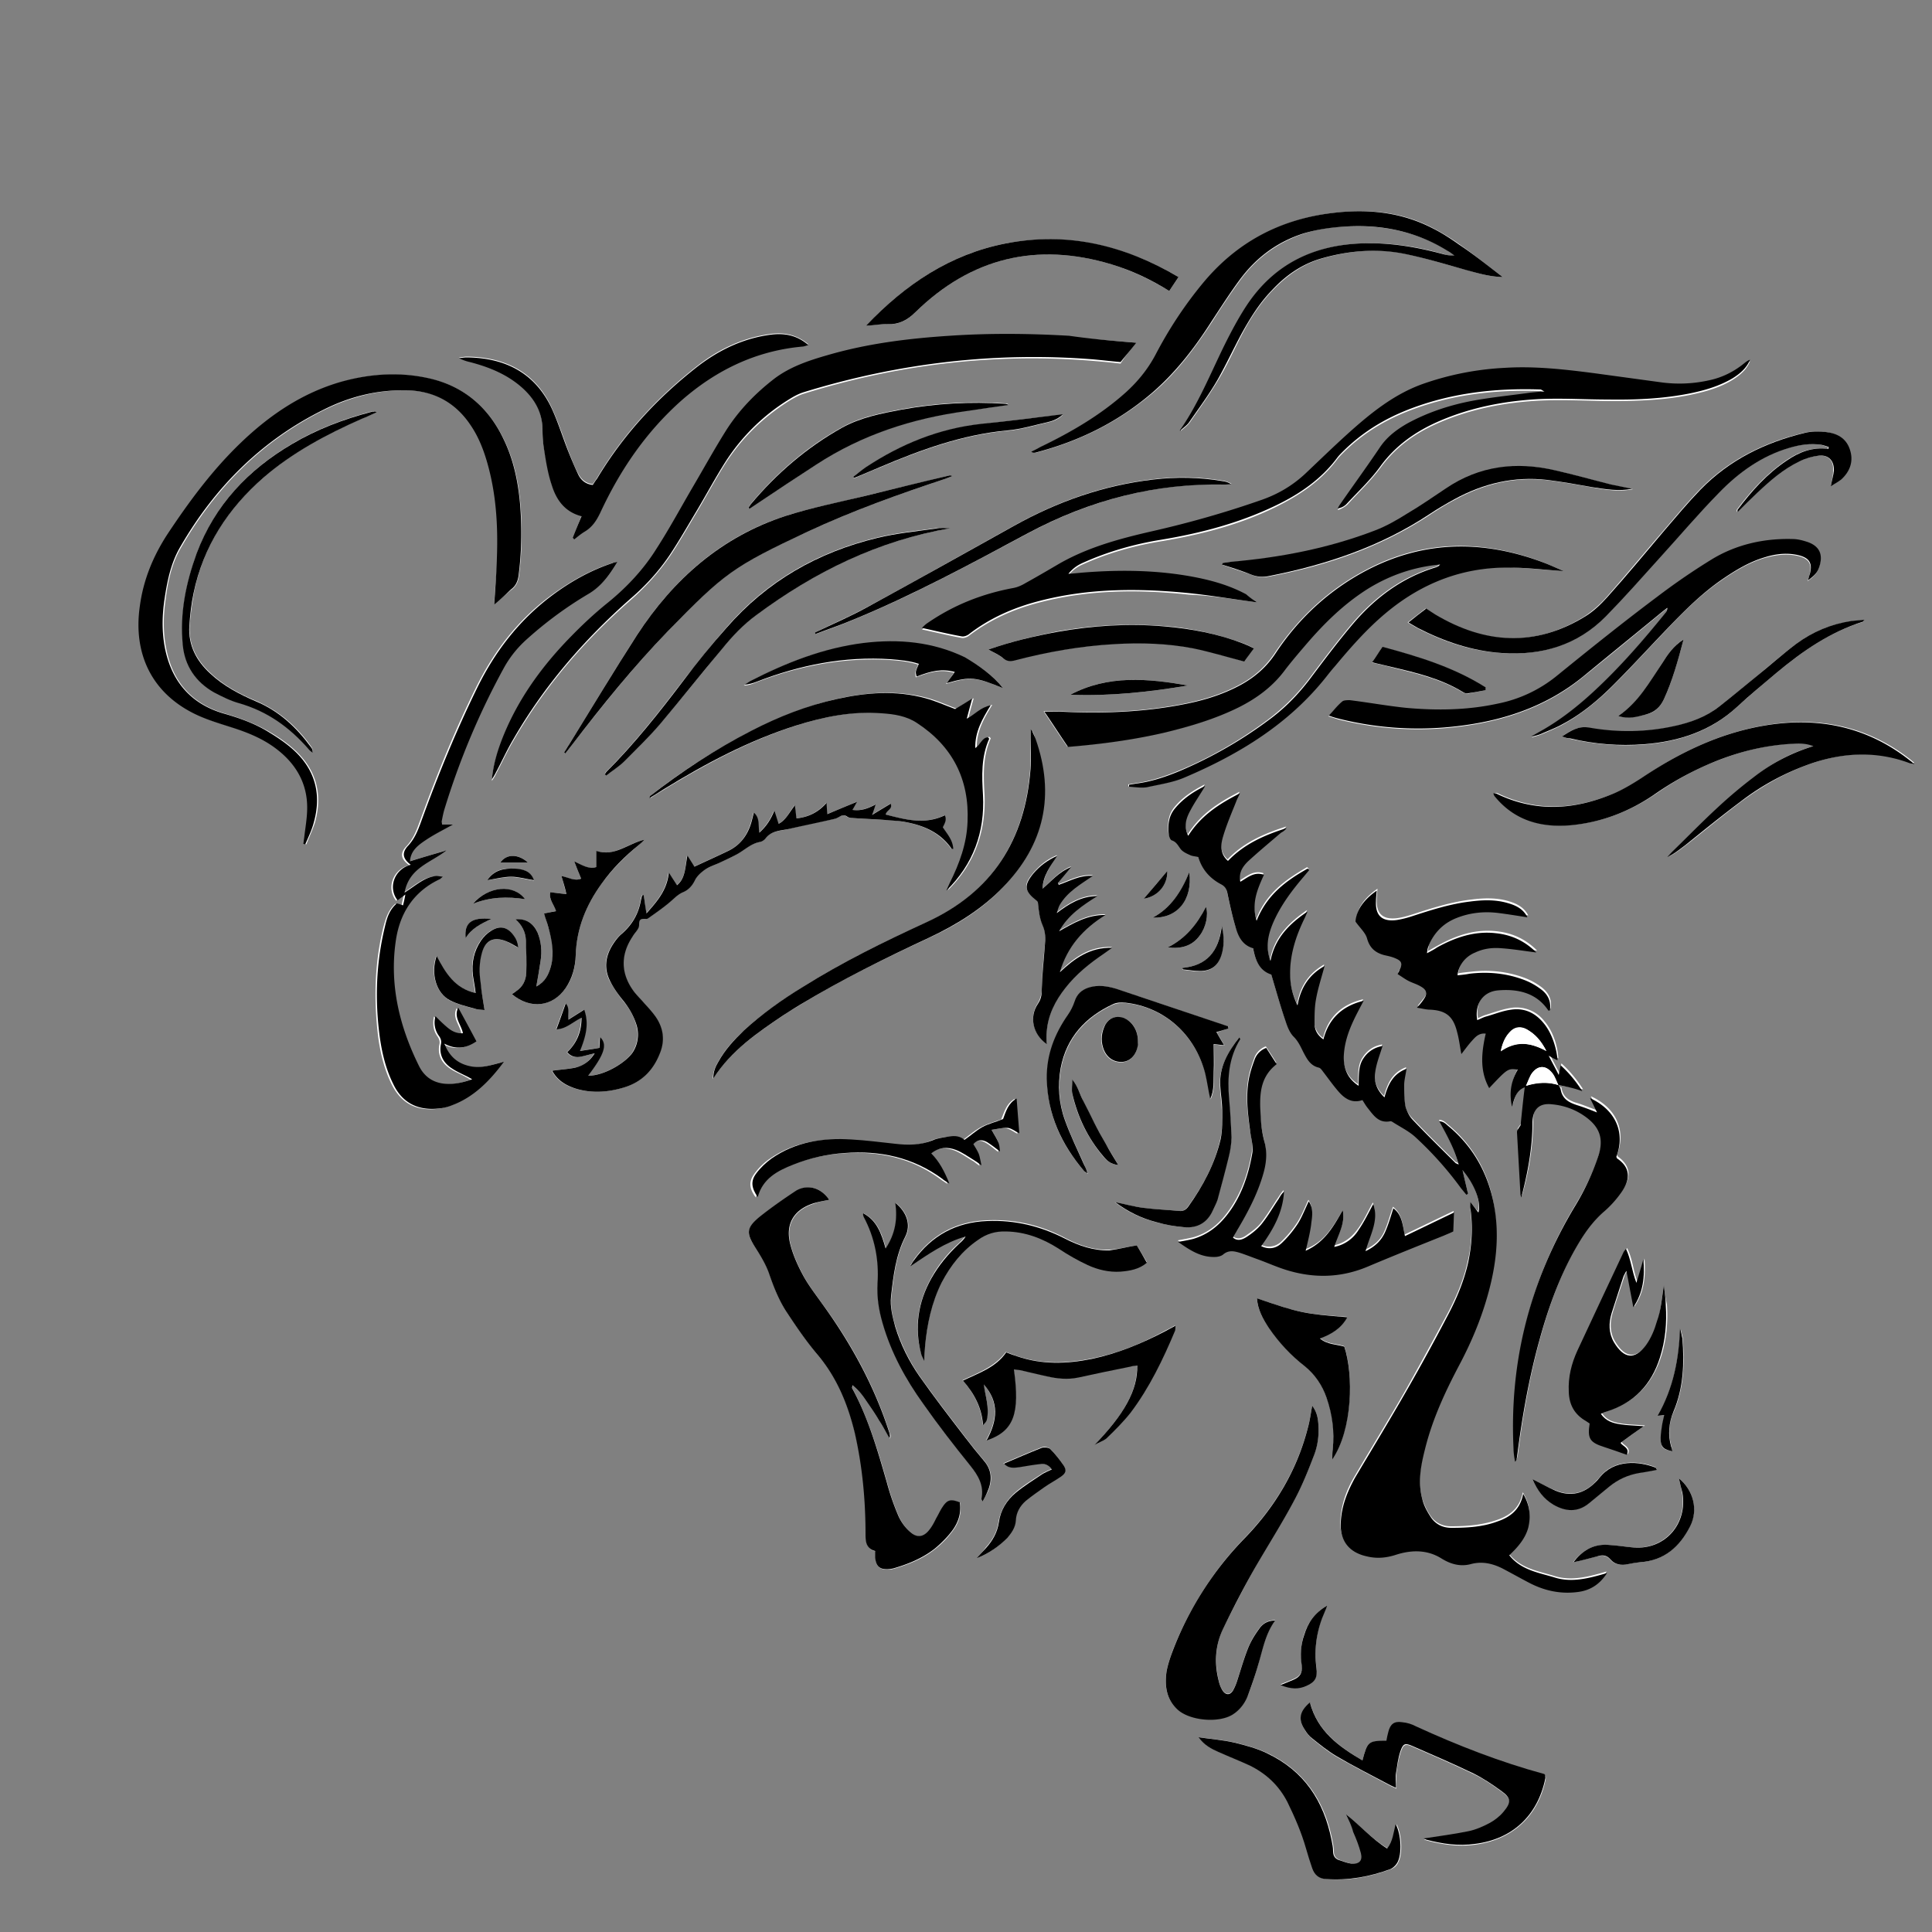 <svg id="Layer_1" xmlns="http://www.w3.org/2000/svg" viewBox="0 0 500 500"><rect x="0" y="0" width="500" height="500" fill="#808080" stroke="none"/><style>.st0{fill:#fff}</style><path class="st0" d="M403.2 280.8c2.1.4 4.2.7 6.5 1.1-1.6-2.5-3.4-4.7-5.6-6.7-.2.9-.3 1.5-.5 2.5-1-1.8-1.7-3.2-2.6-5 1.1.5 1.6.8 2.3 1.2-.2-3.6-1.6-7.3-3.6-9.6-2-2.6-5.2-3.9-8.4-3.5-2.2.3-4.4 1.1-6.6 1.8-.8.2-1.5.6-2.2.9-.7-4.2 1.5-7.4 5.5-7.7 5-.4 9.8.6 12.9 5.2 0 .1.3 0 .4 0 .4-2.3-.5-4-2.2-5.4-1.3-1-2.7-1.8-4.2-2.4-4.6-1.8-9.5-2.3-14.4-1.7-1 .1-2.1.2-3.1.4.3-2.7 1.9-4.7 4.6-5.9 2.1-1 4.4-1.3 6.7-1.1 3 .3 5.9.7 9.1 1.1-3-3-6.5-4.6-10.6-5-5.5-.6-10.4 1.1-15.1 3.7-.7.4-1.5.8-2.6 1.5.2-.9.2-1.3.3-1.6 1.4-3.5 3.8-6.1 7.3-7.5s7.3-1.8 11-1.3c2.4.3 4.8.7 7.4 1.1-1.2-2.3-3.3-3.2-5.5-3.8-3-.8-6.1-.7-9.2-.3-5.2.6-10.2 2.2-15.1 3.8-1.3.4-2.6.8-4 1-3.8.5-5.6-1.1-5.4-4.9 0-.8.1-1.6.2-2.7-3.5 2.4-5.3 5.2-5.5 8 1.2 1.7 2.6 2.9 3 4.4.7 2.5 2.2 3.7 4.5 4.3.9.3 1.9.4 2.8.8 1.6.7 1.9 1.4 1.1 3-.1.3-.3.5-.5 1.1 1 .6 1.9 1.3 2.9 1.8s2.1.9 3.1 1.4c1.6.9 1.7 1.9.7 3.4-.5.6-1 1.2-1.7 2.1 1.4.2 2.4.4 3.4.5 4.1.2 6 1.7 7 5.8.4 1.8.7 3.6 1.1 5.7 1-1.3 1.8-2.4 2.7-3.4.9-1 1.8-2.1 3.6-1.9-1 4.8-1.5 9.5.9 14.1 4.8-5.1 4.8-5.1 7.4-4.8-1.7 2.8-2.2 5.8-1.5 9.6.7-2.3 1.1-4.2 3.3-5-.3 3.2-.6 6.1-1 9.1 0 .3-.1.7-.2.9-.9 1.2-.9 1.1-.8 1.7l.9 16.1c0 .2.1.5.2.7 1.8-6.4 2.9-12.9 2.9-19.5 0-3.4 1.7-5 5.1-4.6 3.3.4 6.3 1.5 9 3.5 3.4 2.6 4.3 5.6 3 9.7-1.5 4.6-3.5 8.9-6 13-11.7 19.3-17 40.3-16 62.9.1 1.1.3 2.3.4 3.4.4-.4.4-.8.5-1.2 1.3-10.3 3.1-20.6 5.9-30.6 2.4-8.7 5.5-17.2 10.2-25 1.8-3 4-5.7 6.6-8.1 1.7-1.5 3.2-3.2 4.5-5.1 2.2-3.2 2-6.1-1.3-8.5-.1-.1-.1-.3-.2-.4 2.4-6.3-.2-12.2-6.8-15.2.6 1.2 1.1 2.2 1.8 3.7-2-.7-3.6-1.4-5.2-1.9-2.2-.6-3.9-1.6-4.2-4.1-.3 0-.6-.3-.9-.6zM380.5 311v1.8c.6 4.6.4 9.3-.7 13.8-1 4.6-2.9 9-5.1 13.2-3.6 6.7-7.2 13.3-10.9 19.9-4.3 7.5-8.8 14.8-13.2 22.3-2.1 3.5-3.5 7.3-3.7 11.5-.3 4.8 2.1 7.9 6.8 8.9 2.5.6 4.9.4 7.4-.4 4-1.3 8.1-1.4 11.8.9 2.4 1.5 4.9 2.2 7.6 1.5 3-.8 5.6-.2 8.2 1.1 2.3 1.2 4.6 2.5 6.9 3.7 4 2.1 8.2 3 12.7 2.4 3-.4 5.5-1.8 7.5-4.9-4.8 1.4-9.1 2.5-13.4 1.2-4.2-1.3-8.8-1.9-11.9-5.8 2.1-2 4.1-4.2 4.9-7.1.8-3 .5-5.8-1.3-8.8-.8 4.2-3.5 6.1-6.8 7.2-3.8 1.3-7.8 1.6-11.8 1.6-2.2 0-4-.9-5.2-2.6-1-1.4-1.8-3.1-2.3-4.8-1.1-4.4-.3-8.7.7-13 1.9-7.7 5.2-14.9 8.9-21.8 2.7-5.1 5-10.4 6.7-15.9 2.6-8.4 3.8-17 2.2-25.7-1.5-8.1-5.4-14.9-11.8-20.2-.6-.5-1.2-1.2-2.3-1.2 2 3.7 3.8 7.1 5 11.2-.5-.2-.7-.3-.8-.4-3.7-3.7-7.4-7.3-11-11.1-.9-.9-1.7-2.1-1.9-3.3-.4-1.9-.4-3.9-.4-5.8 0-1.4.4-2.7.6-4.2-3.5 1.3-4.8 4.1-5.7 7.4-2-1.9-2.8-4.1-2.4-6.5.4-2.3 1.3-4.5 1.9-6.8-2.3.4-4 1.6-5.2 3.6s-1 4.3-1 6.7c-3.2-2.1-4-4.9-3.8-8.2.3-4.1 1.9-7.9 3.9-11.5.4-.8.8-1.5 1.2-2.3-5.4 1.3-9 4.4-10.4 10-1.4-1-2.2-2.5-2.3-4.2 0-2.1 0-4.2.4-6.3.5-2.8 1.4-5.5 2.2-8.5-4 2.3-6.2 5.6-7 10.2-1.3-2.6-1.8-5-1.9-7.5-.2-5.3 1.4-10.3 3.7-15 .3-.6.5-1.2.8-1.8-4.7 3.2-8.5 7-9.6 12.8-.4-1-.6-2-.7-3.1-.2-2.7.6-5.1 1.7-7.5 1.9-4.1 4.6-7.7 7.5-11.1l1.5-1.8c-.1-.1-.3-.2-.4-.4-5.5 3.2-10.6 6.7-13.2 13.5-1.4-4.7.3-8.3 1.9-11.9-2.5-.9-4.2.7-6.1 1.8-.5-2.3.6-3.9 1.9-5.2 2.7-2.6 5.6-4.9 8.4-7.3.3-.3.7-.4 1-.7.2-.2.5-.4.7-.7-5.7 1.8-11 4.1-15.2 8.5-2.1-1.9-1.8-4.2-1.3-6.2.9-3.1 2.3-6.1 3.4-9.1.2-.6.5-1.1 1-2.2-5.5 2.8-10.1 5.8-13.4 11-1.3-2.7-.3-4.8.7-6.8 1-1.9 2.3-3.8 3.7-6.1-3.3 1.7-5.8 3.4-7.8 5.8-1.7 2-1.9 4.4-1.6 6.9.1.5.4 1.3.8 1.4 1.2.4 1.6 1.4 2.3 2.3.6.7 1.5 1.1 2.4 1.5.6.3 1.4.3 2.1.5 1 3.3 3.1 5.6 6 7.1 1.1.6 1.4 1.4 1.6 2.5.6 2.8 1.2 5.6 2 8.3.7 2.5 1.8 4.9 4.6 5.7.6 3.2 1.6 5.9 4.7 6.8 1.2 4 2.3 8 3.6 11.8.5 1.5 1.2 3.2 2.2 4.3 1.2 1.2 1.8 2.6 2.5 4 .9 1.8 1.8 3.5 4 4 .5.1.9.8 1.3 1.3 1.3 1.7 2.5 3.4 3.9 5 1.6 1.7 3.5 3 6.1 2.1.5.8.9 1.5 1.4 2.1 1.4 1.9 2.8 3.9 5.7 3.4.3 0 .6.2.9.3 1.8 1.2 3.8 2.2 5.5 3.6 4.5 4 8.4 8.6 12 13.4.4.6.9 1.1 1.4 1.7.1-.1.2-.2.4-.3-.4-1.9-.9-3.8-1.4-6.1 3.2 3.9 4.9 8.4 4.1 11-.5-.4-1.1-1.2-2-2.4zm-55.1-155.1c-1.1-.7-1.9-1.2-2.9-1.7-4.1-2.1-8.6-3.5-13.1-4.4-9.7-2-19.5-2-29.4-1.2-1 .1-2 .2-3.5.3 1.4-1.7 2.7-2.4 4.1-3 6.3-2.8 13-4.7 19.8-5.8 10.2-1.7 20.2-4.2 29.6-8.8 6.3-3.1 12-6.9 16.2-12.6.4-.5.9-1 1.3-1.4 4.8-4.8 10.4-8.3 16.7-10.8 11.1-4.4 22.6-5.7 34.5-5.3.2 0 .3.1 1 .5-1.6.2-2.5.2-3.5.3-5 .7-10 1.2-15 2.1-5.9 1.1-11.7 2.9-17 5.9-2.8 1.5-5.2 3.5-7.1 6.2-3.3 4.9-6.8 9.8-10.2 14.6-.3.4-.5.8-.7 1.2 1-.3 1.8-.8 2.5-1.4 2.9-3.2 6.1-6.2 8.6-9.6 3.9-5.3 8.9-8.9 14.9-11.5 8.2-3.6 16.9-5.3 25.8-5.8 6.1-.3 12.2 0 18.3.1 7.1 0 14.2-.2 21.1-1.6 3.8-.8 7.6-1.8 11-3.9 1.9-1.2 3.6-2.6 4.5-4.8-.6.2-1.1.6-1.6 1-2.6 2.2-5.6 3.6-8.9 4.3-4 .9-8.1 1.1-12.1.6-5.9-.7-11.8-1.5-17.6-2.4-7.7-1.1-15.5-1.9-23.3-1.4-7.2.4-14.2 1.7-21 4.1-7.3 2.6-13.4 7.3-19.1 12.5-3.9 3.5-7.6 7.1-11.4 10.7-3.2 3.1-6.9 5.3-11.2 6.8-9.4 3.3-18.9 6-28.6 8.2-8.4 1.9-16.6 4.1-24 8.4-2.9 1.7-5.7 3.4-8.7 5-1 .6-2.2 1.1-3.3 1.3-8 1.5-15.3 4.4-22 9-.5.4-1 .9-1.5 1.3 3.7.8 7 1.6 10.3 2.2.6.1 1.4-.2 1.9-.6 5.4-4.1 11.4-6.8 17.9-8.5 12.8-3.4 25.9-3.5 39-2.1 5.8.2 11.6 1.2 17.7 2zm-197.5.6c1.8-1.6 3.1-2.8 4.5-3.9 1.2-.9 1.7-2.1 1.9-3.5.8-6.2.9-12.3.4-18.5-.5-5.9-1.7-11.6-4.3-16.9-4-8.3-10.3-13.7-19.3-15.7-7.6-1.7-15.2-1.3-22.7.9-10.1 2.9-18.5 8.6-26 15.8-7.4 7-13.3 15.2-18.8 23.6-3.7 5.7-6.2 11.8-7.1 18.5-1.7 12.4 3 22.7 14.7 28.2 2.9 1.4 6.1 2.3 9.2 3.3 4.1 1.3 8 2.8 11.4 5.5 5 3.8 7.9 8.8 8 15.2 0 2.7-.5 5.3-.8 8 0 .5-.1.9-.2 1.4.2 0 .3.1.5.1.7-1.9 1.6-3.7 2.2-5.6 2-7.1.5-13.4-4.9-18.5-2-1.9-4.3-3.5-6.7-4.9-3.7-2.2-7.8-3.7-11.9-4.9-8.1-2.4-13-7.8-14.8-15.9-1-4.3-1-8.7-.4-13.1.6-4.8 1.5-9.5 4-13.8 8.9-15.5 21-27.7 37.1-35.7 6.7-3.3 13.8-5.2 21.4-5.1 7.1.1 12.7 3.1 16.7 8.9 2 2.9 3.4 6.1 4.3 9.5 2.4 8.1 2.9 16.5 2.6 24.9-.4 3.9-.8 7.8-1 12.2zm276.8-8.7c-1.9-.8-3.6-1.6-5.4-2.3-15.5-5.9-30.9-5.9-45.8 2-9.7 5.1-17.5 12.4-23.6 21.5a24.7 24.7 0 0 1-8.9 8.1c-4.4 2.4-9.1 3.9-14 4.9-10.7 2.2-21.5 2.6-32.3 2.1-1.4-.1-2.8 0-4.6 0 2.2 3.3 4.1 6.2 6.1 9.1 8.6-.7 16.8-1.8 25-3.7 6.6-1.5 13-3.5 19.1-6.5 4.8-2.4 9-5.5 12.2-9.9 1.6-2.2 3.4-4.3 5.3-6.4 4.8-5.6 10-10.7 16.3-14.6 5.6-3.5 11.7-5.6 18.4-6.1l-.4.4c-.2.1-.4.3-.6.3-8.7 2.6-15.7 7.8-21.5 14.6-3.9 4.6-7.5 9.4-11.1 14.2-3.1 4.1-6.6 7.6-10.7 10.7-7.1 5.3-14.8 9.8-23 13.2-3.7 1.5-7.4 2.8-11.4 3.3l-1.8.3v.5c1.6 0 3.2.4 4.8.1 3.3-.6 6.6-1.2 9.6-2.5 14.1-6 26.9-13.8 36.6-26 .8-1 1.6-1.9 2.3-2.8 4.1-4.9 8.3-9.6 13.1-13.7 9.3-7.8 20-12 32.2-11.8 4.7.2 9.2.7 14.1 1zM294.1 88.7c-6.2-.5-11.8-1-17.4-1.4-10.3-.6-20.7-.7-31 0-10.7.7-21.2 2-31.5 5-4.8 1.4-9.6 3-13.8 6.1-4.9 3.6-9.1 7.9-12.3 13.1-3.1 4.9-5.9 10.1-8.9 15.1-3.1 5.3-6 10.6-9.3 15.8-3.4 5.3-7.6 9.9-12.5 13.9-3.5 2.8-6.8 5.9-9.9 9.1-7.6 7.8-13.9 16.6-17.8 26.9-1.2 3.1-2.2 6.4-2.4 9.8.4-.6.8-1.2 1.1-1.9 1.5-2.8 2.8-5.7 4.4-8.4 8-13.9 18.3-25.9 30.3-36.4 4.2-3.7 7.9-7.8 10.9-12.4 2.2-3.4 4.2-6.9 6.3-10.4 2.5-4.2 4.8-8.5 7.4-12.6 4.3-6.7 9.9-12.1 16.6-16.3 1.2-.7 2.4-1.4 3.7-1.8 24.4-7.6 49.4-10.6 74.9-8.5 2.3.2 4.7.4 7.1.7 1.2-1.9 2.4-3.4 4.1-5.4zm-134.3 56.7c-.5.1-1.1.2-1.6.4-5.9 1.9-11.1 5-16 8.6-8.3 6.2-14.4 14.2-19 23.5-5.4 10.9-10 22.2-14.2 33.7-1 2.7-1.8 5.3-3.9 7.5-1.7 1.8-1.3 3.3.8 4.8-4.2 1.1-6 5.9-3.4 9.2.6-.4 1.1-.8 2-1.5-.3 1.2-.4 1.9-.6 2.8-.6-.2-1.2-.4-1.6-.5-1.9 1.7-2.5 3.9-3.1 6.1-2.3 9.4-2.5 19-1.3 28.6.6 4.2 1.6 8.3 3.5 12.1 2.4 4.8 6.3 6.8 11.5 6.3 1.3-.1 2.6-.5 3.8-.9 5.6-2.2 9.6-6.2 13.3-11.2-3.2.8-5.9 1.8-8.9 1.1-3.1-.7-5.2-2.5-6.5-5.8 3.2 1.7 5.8 1.1 8.3-.6-1.6-3-3.1-5.8-4.7-8.7-1.3 2.4.8 4.3 1.2 6.6-1.6.1-2.9-.6-3.9-1.4-1.1-.9-2-1.9-3.2-3-.4 2.1-.1 3.7.9 5.1.5.7.7 1.4.5 2.2-.5 2.6.6 4.7 2.7 6.1 1.3.9 2.7 1.4 4.1 2.2.4.2.9.5 1.3.7-1.8.7-3.6 1.1-5.4 1.2-3.7.2-6.6-1.2-8.4-4.7-5.1-10.1-7.7-20.7-6-32.1 1-7.3 4.7-12.9 11.5-16.2.2-.1.3-.2.7-.6-.8-.1-1.2-.2-1.7-.2-3.1.3-5.3 2.5-8.2 4.3 1.2-6.5 6.9-7.8 10.8-10.9-3.1.9-6.1 1.8-9.4 2.8.3-2.9 2.4-4.4 4.4-5.7 2.1-1.3 4.3-2.4 6.7-3.8H114c0-.3-.2-.6-.1-.8.2-1 .4-2.1.7-3.1 3.9-12.9 9.2-25.2 15.6-37 1.5-2.8 3.6-5.2 6-7.3a87.9 87.9 0 0 1 15.7-11.5c3.8-2.1 5.9-5.1 7.9-8.4zm54.8 165.1c-2.1-3.1-5.5-4.1-8.4-2.3-3.3 2.1-6.5 4.3-9.5 6.8-3.6 2.9-3.6 4.2-1.1 8 1.4 2.2 2.8 4.4 3.6 6.9 1.2 3.6 2.6 7 4.7 10.1 2.5 3.6 4.9 7.3 7.7 10.6 5.1 5.9 7.9 12.8 9.7 20.3 2.1 8.7 2.9 17.5 2.8 26.4 0 1.9.2 3.6 2.5 4.2v1.7c.1 2.2 1.1 3.1 3.3 3 .5 0 1-.1 1.4-.2 3.8-1.1 7.6-2.6 10.7-5.1 1.8-1.4 3.4-3.1 4.7-4.9 1.5-2 2.2-4.5 1.8-7.1-2.3-.9-3.2-.7-4.4 1.1-.6.9-1.1 2-1.7 3-.6 1-1 2-1.7 2.9-1.5 2-3.2 2.3-5 .7a11.8 11.8 0 0 1-3.1-4.2c-1.2-2.8-2.2-5.7-3-8.7-2.4-8.4-4.9-16.7-9-24.4-.1-.1 0-.3.1-.7 1.6 1.2 2.7 2.7 3.7 4.2 1.1 1.6 2.2 3.3 3.2 4.9.9 1.5 1.8 3 2.7 4.6.3-.6.2-1 0-1.3-3.9-12.2-9.9-23.3-17.5-33.6-1.7-2.4-3.5-4.7-4.9-7.3-1.4-2.6-2.6-5.3-3.3-8.1-1.3-5.2 1-8.9 6.1-10.5 1.2-.5 2.6-.7 3.9-1zM388.9 71.7c-3.9-3-7.4-5.8-11.1-8.4-2.2-1.6-4.5-3-6.8-4.2-8.1-4.3-16.8-5.1-25.8-4-13.7 1.6-25 7.6-33.8 18.3-4.7 5.7-8.6 11.8-12.1 18.3-2 3.8-4.7 7-7.8 9.9-6.6 5.9-14.2 10.3-22.1 14.1-.8.4-1.6.8-2.3 1.2.5.2.9.3 1.2.2 11.1-2.9 21.1-7.9 29.9-15.3 6.3-5.3 11.1-11.8 15.6-18.7 2.3-3.6 4.6-7.1 7.1-10.5 4.2-5.8 9.8-9.9 16.7-12.2 3.7-1.2 7.4-1.7 11.3-1.8 9.2-.4 17.9 1.4 25.9 6.3l1.8 1.2c-1.1.2-2 0-2.8-.3-7-2-14.1-3.1-21.4-2.8-12.5.5-22.6 5.5-29.6 16.1a98.1 98.1 0 0 0-5.6 10c-3.7 7.5-6.8 15.3-11.6 22.2v.2c.8-.7 1.8-1.4 2.4-2.3 2.5-3.6 5.1-7.2 7.3-10.9 2.3-3.8 4.1-7.9 6.2-11.9s4.6-7.9 7.8-11.2c3.5-3.7 7.6-6.7 12.5-8.2 7.2-2.1 14.6-2.9 21.9-1.3 5.4 1.1 10.7 2.8 16 4.2 2.8.8 5.7 1.7 9.2 1.8zm7.5 118.8c0 .1.1.2.1.3.8-.2 1.5-.4 2.3-.7 1.9-.8 3.8-1.6 5.5-2.5 4.9-2.7 9.2-6.2 13.1-10.1 4.6-4.6 9-9.4 13.5-14.1 4.5-4.8 9.2-9.5 14.6-13.2 3.5-2.4 7.1-4.6 11.2-5.8 2.9-.8 5.7-1.2 8.7-.5 2.8.7 3.6 2.1 2.9 4.8-.1.5-.3 1-.5 1.7 1.9-1.4 2.5-2.1 3-3.7.9-3 0-5.1-3-6.2-1.3-.5-2.7-.8-4-.8-7.4-.2-14.4 1.4-20.8 5.2-4.9 3-9.7 6.3-14.3 9.8-8.7 6.7-17.3 13.5-25.9 20.4-4.5 3.7-9.6 6-15.3 7.2-7.8 1.7-15.7 1.8-23.6 1.1-4.9-.4-9.8-1.3-14.7-2-.7-.1-1.6 0-2 .4-1.2 1-2.2 2.3-3.4 3.6 1.1.3 1.9.6 2.6.8 10.5 2.6 21.1 3.2 31.7 1.8 11.6-1.5 22.3-5.2 31.5-12.7 6.8-5.5 13.6-11.1 20.4-16.7l1.4-1.1c0 .6-.2.9-.4 1.2-5.7 7.2-11.8 14.1-18.6 20.4-4.1 3.8-8.5 7.4-13.4 10.1-.8.4-1.7.8-2.6 1.3zm-56.8 173.3c-.4 2-.6 3.8-1.1 5.5-2.8 11-8.4 20.4-16.2 28.5a88.05 88.05 0 0 0-18.9 29.6c-.6 1.7-1.2 3.4-1.5 5.1-.5 3.6-.2 7 2.7 9.7 3.1 2.9 10.6 3.7 14.3 1.5 1.8-1.1 3.1-2.6 3.9-4.6 1.1-2.7 2-5.5 2.8-8.3 1.1-3.9 1.8-7.9 4.4-11.5-2 0-3.2.9-4.1 2.1-1.1 1.5-2.1 3.1-2.8 4.8-1.1 2.7-1.9 5.5-2.8 8.3-.3 1-.7 2-1.2 2.9-.8 1.3-1.9 1.2-2.7 0-.5-.7-.8-1.6-1-2.5-1.1-4.7-.9-9.3 1.2-13.6 2.6-5.2 5.3-10.4 8.1-15.5 3.3-6 7-11.7 10.3-17.7 2-3.6 3.5-7.5 5-11.4 1-2.6 1.4-5.3 1.2-8.1-.1-1.5-.4-3.2-1.6-4.8zm7.9-50.6c-2.4 4-4.6 8.2-9.7 10.1.5-2.5 1.1-4.5 1.4-6.6.2-2 .8-4.1-.6-6.2-1 2.2-1.8 4.2-2.9 5.9-1.2 1.8-2.6 3.5-4.2 5a4.55 4.55 0 0 1-5.2.7c3.1-4.3 5.7-8.8 5.9-14.1-.6.6-1 1.3-1.4 1.9-1.5 2.2-2.9 4.6-4.5 6.6-1 1.3-2.5 2.3-3.9 3.3-.9.6-2.2 1.1-3.4.1.4-.6.7-1.2 1-1.8 2.7-4.6 5.2-9.4 6.8-14.6.8-2.7 1.1-5.4.4-8.2-.5-2-.9-4.2-1-6.3-.3-5.1-.8-10.3 4.1-14-.9-1.5-1.8-2.8-2.7-4.2-1.4.5-2.5 1.6-3 3-.6 1.7-1.2 3.4-1.5 5.1-.8 4.4-.3 8.7.3 13.1.3 2 .9 4.1.6 6-1 5.8-2.9 11.3-6.6 16.1-2.2 2.9-5 5.1-8.6 6.1-1.2.3-2.4.5-4 .8 3.1 2.2 5.9 4 9.5 3.9.7 0 1.6-.2 2.1-.6 1.5-1.3 3-.9 4.6-.4 1.5.5 2.9 1 4.4 1.6 2.5.9 5 2 7.5 2.8 7.2 2.2 14.2 2 21.2-1 6.4-2.7 12.9-5.3 19.4-7.9.8-.3 1.6-.7 2.5-1.1.1-1.6.1-3.1.2-4.9-4.4 2.1-8.5 4.1-12.7 6.1-.5-2.8-.7-5.4-3-7.2-.8 2.2-1.3 4.3-2.2 6.3-.9 2.1-2.5 3.7-5 4.8 1.3-4.2 3.5-7.8 2-12.2-1.3 2.3-2.3 4.6-3.8 6.7s-3.4 3.8-6.3 4.4c1.1-2.8 3-5.7 2.3-9.1zm147.9-115.4v-.4c-.2-.2-.5-.4-.7-.6-11.2-8.9-24-11.5-37.9-9.1-11.6 2-21.9 6.9-31.6 13.5-2.3 1.6-4.8 3-7.4 4.1-10 4.2-20.1 4.9-30.2 0-.2-.1-.5-.1-.8-.1.1.3.1.4.1.4.1.2.3.4.4.6 5 6.1 11.7 8 19.2 7.3 8.2-.7 15.6-3.6 22.4-8.3 4.8-3.3 9.8-6.1 15.2-8.2 6.4-2.6 13-4.2 19.9-4.6 1.7-.1 3.5-.2 5.6.6-5.9 1.7-10.9 4.4-15.4 8-3.3 2.6-6.4 5.2-9.5 8-4 3.7-7.8 7.6-11.7 11.4-.4.4-.8.9-1.2 1.3 1.8-.8 3.2-2 4.7-3.1 4.7-3.7 9.4-7.6 14.2-11.2 5.8-4.3 12-7.8 18.9-10.1 8.3-2.7 16.6-3 24.9.1 0 .2.4.3.9.4zm-328.8 33.8c-.2 0-.4.1-.5.1-.1.4-.3.8-.3 1.1-.5 3.5-2.2 6.4-4.9 8.8-1 .8-1.8 1.9-2.5 3-1.8 2.9-2.2 6-.7 9.1a39 39 0 0 0 3.6 5.4c1.6 1.9 2.8 4 3.4 6.4.6 2.3.3 4.5-.9 6.6-1.4 2.6-7.3 6.3-11.7 6.3 4.2-5.5 5.1-8.1 3.1-10-.1 1.1-.1 1.9-.2 2.8-1.6.3-3.2.5-5 .8 1.5-3.7 2.4-7.1 1.1-10.7-1.4.9-2.7 1.7-4.1 2.6-.3-1.6.4-3.1-.7-4.2-.8 2.3-1.6 4.4-2.4 6.7 2.5-.2 4.2-1.9 6.5-3-.1 3.6-1.2 6.6-3.7 8.9.9 1.2 2.1 1.4 3.3 1.2 1.2-.2 2.3-.5 3.8-.9-1.3 2.1-2.9 3.3-5 3.7-1.9.4-3.9.5-6 .8 1.4 2.6 3.5 3.8 6 4.6 4.3 1.3 8.5 1 12.7-.3 4.5-1.4 7.3-4.4 9.1-8.6 1.4-3.3 1.1-6.6-.9-9.5-.9-1.3-2.1-2.5-3.1-3.7-1-1.2-2.1-2.3-3-3.5-3.1-4.5-3-9.2 0-13.7.5-.7 1-1.3 1.4-2 .2-.3.3-.7.3-1.1 0-1.1.2-1.4 1.1-1.5.4 0 .9.1 1.2-.1 2.1-1.5 4.3-3 6.2-4.7.9-.8 1.7-1.6 2.9-2.1 1.4-.6 2.3-1.5 3-3 .5-1.1 1.6-2.1 2.6-2.8 1.3-.8 2.8-1.3 4.2-2 1.3-.6 2.7-1.2 3.9-1.9 2-1.1 3.8-2.9 6.2-3.3.5-.1 1.1-.5 1.4-.9 1.6-2.1 4.1-1.9 6.2-2.5 3.9-1 7.9-1.8 11.8-2.6.4-.1.8-.3 1.1-.5.7-.4 1.3-.6 2-.1.4.3.9.4 1.4.4 2.8.2 5.6.3 8.4.5 1.9.1 3.7.2 5.6.6 4.7.9 8.8 2.8 11.7 6.9h.4c-.2-2.2-1.6-3.8-2.7-5.6.5-1 1.1-2 .5-3.1-5.2 2.5-10.3 1.1-15.3-.2.2-1.1 1.9-1.4 1.3-2.8-1.5.9-3 1.8-4.8 2.9.4-1.1.6-1.8.9-2.7-2.1 1.1-3.9 1.7-6 1.4.4-.8.8-1.4 1.2-2.1-2.6 1.1-5 2.1-7.7 3.2-.1-1.1-.1-1.8-.2-2.9-2.3 2.6-4.9 3.7-7.8 4-.1-1.1-.2-2-.4-3.4-1.5 2.1-2.3 3.9-4.2 4.8-.4-1.2-.8-2.3-1.1-3.4-.9 2.2-2 4-3.9 5.7-.3-1.9.2-3.8-1.4-5.2-.3 1.2-.5 2.1-.8 3-1 3.1-2.8 5.5-5.8 6.9-2.9 1.4-5.8 2.7-8.8 4.1-.5-.7-1-1.6-1.8-2.9-.5 3.1-.4 5.9-2.7 7.7-.7-1-1.2-2-2.1-3.3-.5 4.7-3.1 7.5-5.8 10.6-.2-1.8-.4-3.3-.6-4.8zm-18.4-92.4c.1.1.3.2.4.2.9-.7 1.8-1.4 2.7-2 2-1.2 3.1-2.9 4.1-5 5-11 11.8-20.8 20.9-28.9 8.9-7.9 19.2-13 31.3-14 .4 0 .9-.2 1.6-.4-3-2.5-6.2-3.1-9.6-2.7-7.1.9-13.5 3.9-19 8.2-10.4 8.1-19.3 17.7-26.1 29.1-.3.5-.7 1-1.1 1.6-1.9-.2-3.1-1.4-3.8-2.8-1-1.9-1.7-3.8-2.5-5.8-1.3-3.5-2.5-7.1-4-10.5-4.2-9.7-12.1-13.8-22.3-13.9-.7 0-1.4.2-2 .2.9.6 1.9.8 2.8 1 5 1.3 9.7 3.2 13.6 6.7 3.1 2.8 5.1 6.3 5.2 10.6 0 1.8.1 3.6.4 5.3.6 3.1 1.1 6.3 2 9.3 1.2 3.7 3.4 6.8 7.7 8-.8 2.2-1.6 4-2.3 5.8zm325.6-13.3c1-.7 1.8-1.2 2.5-1.8 2.4-2.2 3.3-4.8 2.2-7.9-1-2.9-3.4-4.1-6.2-4.4-1.8-.2-3.6-.2-5.3.2-10.3 2.4-19.6 7-27.1 14.7-3.2 3.3-6.2 6.9-9.2 10.4-5 5.8-9.9 11.7-14.9 17.4-1.7 1.9-3.6 3.6-5.7 5-13 8.1-26 7.3-38.9-.5-.8-.5-1.5-1-2.3-1.5-1.5 1.2-3 2.3-4.6 3.6 1 .6 1.7 1 2.4 1.4 6.9 3.6 14.1 6 21.8 6.5 10.3.7 19.5-2 26.9-9.5 4.8-4.9 9.3-10 13.9-15.1 5.1-5.6 10-11.4 15.3-16.8 5.1-5.3 11.1-9.5 18.3-11.7 2.7-.8 5.4-1.2 8.2-.8.7.1 1.3.4 2 .6 0 .2 0 .3-.1.5-4.1-.6-7.6.8-10.8 3-5 3.4-9.1 7.9-12.7 12.7-.1.1 0 .3 0 .6 1.8-1.7 3.4-3.4 5.1-5 3.3-3.1 6.8-6.1 10.9-8.1 1.6-.7 3.4-1.3 5.1-1.5 2.5-.2 4 1.3 3.8 3.9 0 1.3-.3 2.4-.6 4.1zm-43.2 206.6c-.5 3.4-.8 6.4-1.5 9.3-.6 2.2-1.5 4.4-2.8 6.1-2.9 3.8-5.7 3.6-8.3-.7-1.4-2.3-1.4-5-.6-7.6.9-3.1 2-6.2 3-9.3.1-.4.4-.8.8-1.6.7 3.5 1.2 6.5 1.8 9.4 2.6-3.8 2.9-8 2.6-12.4-.6 1.9-1.1 3.8-1.8 6.1-1.2-3.2-1.3-6.1-2.7-8.8-.3.4-.5.6-.6.8-4 8.5-8.1 17-12 25.6-1.5 3.3-2.5 6.9-2.2 10.6.2 3.3 1.6 5.9 4.5 7.6.3.2.7.4.9.6-.6 4 .1 4.9 3.8 6.1 2 .6 3.9 1.3 5.8 2 .8-1.8-1.1-2.2-1.6-3.1 1.9-1.4 3.7-2.7 6-4.3-2.5-.2-4.3-.2-6.1-.5-1.9-.3-3.8-.8-5-2.7.6-.2 1-.4 1.5-.6 7.1-2.2 11.5-7 13.8-14 1.4-4.4 1.8-8.9 1.5-13.5-.3-1.4-.6-3-.8-5.1zM168.1 206.1c.1.1.2.3.3.4 1.2-.8 2.4-1.5 3.7-2.3 10.8-6.6 22-12.6 34.2-16.5 7.3-2.3 14.6-3.8 22.3-3.2 3.2.2 6.4.7 9.1 2.5 9.1 6.1 13.6 14.6 13.1 25.6-.3 5.6-2.1 10.8-4.6 15.8-.3.7-.6 1.3-.9 2 6.9-6.8 9.9-15.2 9.5-24.7-.3-5-.5-9.9 1.6-14.6 0-.1-.2-.2-.3-.4-1.6.2-2 2-3.3 2.8-.1-4.2 1.8-7.5 4-11.1-2.7.6-4.1 2.4-6.2 3.5.4-1.6.8-3.1 1.4-5.2-1.9 1.1-3.3 2-4.4 2.7-2.7-1-5.1-2.1-7.7-2.8-7.6-2-15.3-1.5-22.9.2-7.7 1.7-15 4.7-22.1 8.2-9.7 4.9-18.5 10.6-26.8 17.1zM146 194.7l.3.3c.6-.8 1.2-1.5 1.8-2.3 7.8-10.1 15.8-20.1 24.7-29.3 14.6-15.1 16.7-16.8 36.2-25.8 11.6-5.4 23.6-9.7 35.7-13.7.6-.2 1.2-.5 1.8-.7-.4-.2-.7-.2-1-.1-7.3 1.8-14.5 3.5-21.8 5.3-6.8 1.7-13.7 3-20.3 5.1-16.7 5.3-29 16.3-38.5 30.8-6 9.3-11.7 18.8-17.5 28.2-.5.7-.9 1.5-1.4 2.2zm206.6 260.9c-6-3.6-11.5-7.5-13.5-14.8-2.8 2.4-3.1 4.4-1.3 7.1.5.8 1.2 1.6 1.9 2.2 2 1.6 4.1 3.3 6.3 4.6 4.4 2.5 9 4.9 13.5 7.3.5.3 1.1.5 1.9.9 0-1.5-.1-2.7 0-3.9.2-1.8.5-3.7 1.1-5.5.7-2.1 1.2-2.3 3.2-1.4 5.3 2.3 10.6 4.6 15.8 7.1 2.5 1.2 4.8 2.8 7 4.4 2.7 1.9 2.8 3.1.7 5.5-1 1.1-2.2 2.2-3.6 2.9-1.7.9-3.6 1.7-5.4 2.1-3.9.8-7.8 1.3-11.7 1.9-.1-.2-.1 0 0 0 .2.1.4.2.7.3 4.1 1.1 8.3 1.7 12.6 1.1 9.6-1.3 16.2-7.3 18.2-16.8.1-.4 0-.8 0-1l-.3-.3c-11.4-3.1-22.3-7.4-33.1-12.3-1.2-.5-2.5-.9-3.7-1.1-2-.2-3 .6-3.5 2.5-.2.8-.3 1.5-.5 2.3-4.8-.2-5 0-6.3 4.9zM267 188.9c-.1 0-.2.1-.4.1v2.1c0 2.7.2 5.4 0 8-1.4 18.4-9.9 32-27 39.7-11 5-21.7 10.3-31.9 16.7-5.4 3.4-10.6 7-15.3 11.3-2.6 2.4-4.9 5-6.6 8.1-.7 1.2-1.3 2.4-1.3 4.3 4.8-7.4 11.5-11.9 18.2-16.4 1.4-1 2.9-1.8 4.3-2.7 10.8-6.6 22.1-12.1 33.5-17.4 7.1-3.3 13.6-7.3 19-13 10.7-11.1 13.4-23.9 8.4-38.4-.1-.9-.5-1.7-.9-2.4zm81.3 280.6c.7 1.5 1.5 3 2.1 4.6.7 1.8 1.5 3.6 2 5.5.5 2-.4 3-2.5 2.7-1-.1-1.9-.5-2.8-.8-1.2-.4-1.9-1-1.9-2.4 0-1-.2-1.9-.4-2.9-2-10.1-7.2-17.9-16.6-22.4-2.7-1.3-5.6-2.1-8.5-2.8-2.9-.7-5.9-.9-9.3-1.4 1.4 2.1 3.2 3 5.1 3.8 2.7 1.2 5.4 2.2 8.1 3.5 4.3 2 7.6 5.1 9.8 9.5 1.9 3.9 3.6 7.8 4.8 12 .5 1.7 1 3.4 1.6 5.1s1.7 2.6 3.6 2.8c5.8.5 11.3-.6 16.7-2.6.7-.3 1.4-.9 1.7-1.6 1.3-2.2 1-7.5-.4-10-.6 2.2-.7 4.4-2.2 6.3-4.2-2.5-7.3-6-10.9-8.9zM283.2 374c1-.6 2.2-1 3-1.8 2.2-2.1 4.5-4.3 6.3-6.7 4.9-6.4 8.4-13.7 11.5-21.2.1-.3.1-.7.1-1.3-1 .6-1.8 1-2.6 1.4-6 3.3-12.3 5.9-19.1 7.2-6.5 1.3-12.9 1.5-19.3-.7-.9-.3-1.8-.7-2.8-1-2.8 3.8-7 5.3-11.2 7.3 3 3.4 4.9 7.1 5.2 11.5.5-.5.9-.9 1-1.4.8-3.1-.3-6.1-.8-9.1 4 4.5 3.6 9.4.7 14.5 7.1-2.4 8.7-6.9 7.1-18.4.6.1 1.1.1 1.6.2 2.3.5 4.6 1 6.9 1.6 2.7.6 5.4.9 8.2.3 4.4-1 8.9-1.9 13.4-2.8l1.8-.3c.3 6.4-3.3 12.8-11 20.7zM138.8 255.3c.4-2.3.8-4.5 1.1-6.6.4-2.5.2-5-.8-7.4s-3-3.5-5.7-3.4c1.7 1.5 2.6 3.3 2.7 5.4.2 2.8.2 5.7.1 8.5-.1 1.9-.9 3.6-2.6 4.7-.4.2-.7.5-1.1.8 4.8 4 10.4 3.3 13.9-1.6 1.8-2.5 2.5-5.4 2.6-8.5.2-6.9 2.7-13 6.7-18.5 2.8-3.8 6-7 9.6-10 .4-.4.8-.8 1.5-1.4-4.4 1-7.8 4.5-12.5 2.9v4.2c-2.1.6-3.6-.4-5.7-1.5.7 1.8 1.2 3.1 1.8 4.5-1.7.7-3.2-.2-5.1-.7.5 1.7.8 3.1 1.3 4.7-1.6-.2-2.9-.3-4.2-.5-.4 1.9 1 3.1 1.5 4.9-1.1.2-2.1.4-3.1.6.4 1.2.8 2.3 1.1 3.5 1 3.3 1.7 6.6.7 10.1-.6 2.2-1.5 4.1-3.8 5.3zM305 71.7c-14.1-8.2-28.8-11.7-44.7-8.7-14.4 2.8-25.9 10.6-36.2 21.3 2.2-.2 3.9-.5 5.6-.4 3 .1 5.1-1 7.2-3.1 14.4-14.1 31.4-18.2 50.7-12.4 5.2 1.6 10.1 3.9 15 6.9.8-1.2 1.5-2.2 2.4-3.6zm11.4 74v.5c2.5.9 5.1 1.7 7.6 2.6 1.5.6 3 .7 4.5.4 14.8-2.8 28.9-7.6 41.6-16 2.1-1.4 4.2-2.7 6.5-3.9 7.5-4.1 15.5-6 24-5 4 .5 7.9 1.2 11.8 1.9 3.4.6 6.8 1.1 10.2.4-1.8-.4-3.7-.7-5.4-1.1-4.9-1.2-9.7-2.6-14.6-3.7-10-2.3-19.5-1.2-28.2 4.7-3.3 2.2-6.6 4.5-10 6.5-2.7 1.6-5.5 3.3-8.4 4.4-12 4.6-24.5 7-37.3 8.1-.9 0-1.6.1-2.3.2zM269.8 230c.2-3.4 2.2-6 3.8-8.7-2.5 1-4.5 2.6-6.2 4.6-2.6 3.1-2.4 4.5.9 7 .1.1.2.3.3.4.2 2 .4 4.1 1.2 5.9.8 1.8.8 3.6.6 5.4-.4 3.8-.7 7.6-.8 11.4 0 1.3-.4 2.5-1 3.6-2.3 3.5-1.3 7.9 2.3 10.4 0-1.1-.1-2.1 0-3.2.3-4.3 2.2-7.9 4.8-11.3 2.8-3.6 6.3-6.4 10-8.9l2.1-1.5c-5.6-.3-9.7 2.6-13.5 6.3 1.9-6.6 6.1-11.3 11.8-14.8-4.6-.1-8.2 2.1-12 4.2 2.3-4.2 6.1-6.6 9.9-9.1-4.1 0-7.4 2-10.5 4.4.1-.7.3-1.4.7-2 2-3.5 5.4-5.4 8.6-7.6-3.2-.3-6 1.3-8.8 2.3-.1-.2-.1-.3-.2-.5 1-1.2 2-2.5 3.4-4.1-3.4 1.5-5.2 3.9-7.4 5.8zm48.1 36.2v-.5c-9.6-3.2-19.2-6.5-28.9-9.7-2.3-.8-4.8-1.1-7.2-.3-1.9.6-3 1.7-3.6 3.6-.4 1.2-.9 2.4-1.7 3.4-3.5 5-5.6 10.4-5.5 16.6.1 9.2 3.7 17 9.7 23.9.2.2.5.4.8.6-.2-1-.6-1.6-.9-2.4-1.7-3.8-3.5-7.5-4.9-11.4-1.6-4.3-1.9-8.9-1.1-13.5 1.5-7.9 6.4-13.2 13.5-16.5 1-.4 2.2-.5 3.3-.4 10 1.1 17.9 8.2 20.6 18.3.5 2.1.9 4.3 1.3 6.6 1.1-2.3.8-4.7.9-7 .1-2.3 0-4.7 0-7.2.9.1 1.5.2 2.7.3-.8-1.4-1.4-2.4-2-3.4 1-.4 2-.7 3-1zm7.4 69.8c.2 2.9 1.5 5.3 3.1 7.6 2.6 3.8 5.7 7.1 9.3 9.9 2.7 2.2 4.5 4.9 5.6 8.1 1.6 4.3 2.1 8.8 1.6 13.4-.1.9-.1 1.8-.1 2.6 5.2-7.8 5.5-22 3.1-29.2-2-.7-4.3-.5-6.3-2.1 3-1.1 5.5-2.6 7.1-5.5-11.3-.8-12.3-1-23.4-4.8zm-31.1-13.7c-2.5.4-4.8 1-7.1 1.1-4.2.2-8-1.2-11.6-3.1-6.3-3.3-12.9-4.8-20-4.5-8 .3-14.3 3.7-19 10.2l-.9 1.5c4.6-3.1 9-6.2 14.3-7.7-.5.7-1.1 1.3-1.6 1.8-2.9 2.6-5.4 5.6-7.3 9.1-3.4 6.2-4.5 12.7-2.6 19.5.1.5.4.9.8 1.8.1-1.6.1-2.6.2-3.7.5-5.8 1.7-11.4 4.3-16.6 2.2-4.4 5.2-8.2 9.4-11 2.2-1.5 4.6-2.2 7.3-2.2 5 .1 9.3 1.8 13.5 4.4 2.5 1.6 5 3 7.6 4.3 2.7 1.3 5.6 1.9 8.5 1.7 2.4-.1 4.8-.6 6.8-2.3-.9-1.5-1.8-3-2.6-4.3zm-38.4-154.2c1.6.9 2.9 1.5 3.9 2.3 1 .7 1.9.7 2.9.4 8.4-2.2 17-3.6 25.7-4.2 6.9-.4 13.7-.2 20.4 1.1 4.4.8 8.6 2.2 13.2 3.4.7-.9 1.5-2 2.5-3.4-1-.5-1.8-.9-2.6-1.2-6.7-2.4-13.6-4-20.7-4.5-9.2-.7-18.4-.2-27.4 1.4-5.9 1.2-11.9 2.6-17.9 4.7zm.8 124.3c1.5-.2 2.7-.6 3.8-.4 1.1.2 2 1 2.9 1.4-.2-2.9-.4-5.9-.7-9-2.1 1.1-2.7 3.4-3.5 5.3-1.9.7-3.8 1.2-5.4 2.1-1.6.9-3 2.1-4.6 3.3-1.1-1-2.5-1.1-3.9-.9s-2.9.4-4.3 1c-3.2 1.4-6.5 1.3-9.8.9-3.7-.4-7.4-.8-11.2-1.1-7.4-.5-14.5.6-20.7 4.9-1.5 1-2.9 2.4-4 3.9-1.5 2.1-1.3 3.8.4 6.1 1.3-4.9 5.1-6.8 9.2-8.4 4.3-1.7 8.7-2.7 13.3-3 9.2-.7 17.8 1.1 25.3 6.7.4.3.9.6 1.8 1.2-1.2-3.2-2.5-5.8-4.7-7.8 2.1-1.7 4.3-1.7 6.4-.9 1.6.6 3.1 1.7 4.6 2.6.6.3 1.1.8 2 1.4-.3-1.3-.4-2.2-.7-3-.3-.9-.9-1.7-1.4-2.5 1.2-1.2 2.4-1.2 3.6-.5 1.1.6 2.1 1.5 3.3 2.4.3-2.4.3-2.4-1.7-5.7zM246 136.7c-1.3 0-2.5-.2-3.8 0-5.1.7-10.2 1.2-15.1 2.4-15.4 3.7-28.7 11.2-39.1 23.3-3.8 4.4-7.5 9-11.1 13.6-6.3 8.2-12.6 16.3-20 23.7-.2.2-.3.4-.4.6.1.1.2.2.4.3 1.6-1.2 3.3-2.3 4.7-3.7 3.2-3.1 6.4-6.3 9.3-9.7 5.4-6.4 10.7-12.9 16-19.4 2.7-3.2 5.4-6.2 8.8-8.7 15.1-11.1 31.5-19.2 50.3-22.4zm8.3 251.9c.5-.9.9-1.7 1.3-2.4 1.3-2.9 1.3-5.6-.9-8.2-1.7-2-3.3-4-4.9-6.1-4-5.2-8-10.4-11.8-15.8-2.7-3.9-4.8-8.2-6.2-12.7-.8-2.6-1.4-5.2-1.1-7.9.6-5.3 1.2-10.6 3.7-15.5 1.5-3 .4-6.3-2.6-8.7.6 4.2 0 8-2.5 11.8-1.1-3.9-2.3-7.3-5.8-9.1-.1.4 0 .7.1.9 2.9 5.4 4 11.1 3.6 17.2-.2 3.5.3 7 1.3 10.3 2.2 7.7 6.1 14.5 10.6 21 3.9 5.4 7.9 10.7 12.1 15.9 2.1 2.6 3.6 5.2 2.9 8.6-.1.2 0 .3.2.7zM97.5 106.7c-.4-.2-.5-.3-.6-.3-.2 0-.5 0-.7.1-7.2 1.9-14.1 4.5-20.5 8.3-11.4 6.7-20 15.8-24.7 28.3-2.8 7.6-4.4 15.5-3.6 23.7.5 5.5 3.2 9.7 8.1 12.3 2.1 1.1 4.2 2.2 6.5 2.8 7.2 2.1 13 6.2 17.9 11.8.3.4.7.7 1.1 1 0-.6-.2-1.1-.4-1.4-3.7-5.2-8.3-9.3-14.3-11.9-4.3-1.8-8.4-4-11.8-7.2-3.6-3.3-5.7-7.3-5.4-12.3.2-2.8.6-5.7 1.1-8.5 2.4-12.1 8.8-21.9 18.1-29.9 7.6-6.6 16.3-11.3 25.4-15.2 1.1-.5 2.4-1 3.8-1.6zm113.4 57c.1.1.1.3.2.4 3.3-1.2 6.7-2.4 10-3.8 15.5-6.4 30.2-14.4 45-22.3 16.1-8.6 33-13 51.2-12.7.5 0 .9-.1 1.4-.1-.8-.5-1.6-.7-2.3-.8-5.9-1-11.8-1.1-17.8-.4-12.9 1.5-24.8 5.7-36.1 12-12.6 7-25.1 14.1-37.7 20.9-4.6 2.5-9.3 4.5-13.9 6.8zm193.3 26.9c.9.3 1.5.5 2.1.6 6.3 1.4 12.7 2 19.1 1.5 9-.7 17.3-3.4 24.1-9.7 3.3-3 6.7-5.9 10.2-8.8 6.7-5.6 13.8-10.6 22.3-13.2.1 0 .2-.2.4-.5-1.2.1-2.2.1-3.3.3-5.2.8-10 2.7-14.3 5.9-3.6 2.7-6.9 5.6-10.4 8.5-3.1 2.6-6.3 5.2-9.5 7.7-3.5 2.7-7.5 4.2-11.7 5.1-7.2 1.6-14.7 1.7-22 .4-2.8-.6-4.7.7-7 2.2zm-144.6-12.5c-2.7-3.4-6.2-5.9-10.1-7.8-8.3-4-17.1-4.9-26.2-3.7-10.5 1.3-20.1 5-29.4 9.9-.5.3-.9.6-1.4.9 1.2 0 2.2-.4 3.2-.8 11.1-4.3 22.6-6.5 34.6-5.8 2.5.2 4.9.4 7.3 1.2-.8 1.9-.8 1.9-.6 3.3 4-1.5 6.5-2.1 9.9-1.2-.6.8-1.2 1.7-2.1 2.9 6.4-1.9 7.7-1.8 14.8 1.1zm-65.9-46.7c.1.1.1.2.2.2.7-.5 1.4-1 2.1-1.4 5.1-3.4 10.2-6.7 15.3-10.1 11.8-7.7 24.8-11.9 38.7-13.8 3.7-.5 7.4-1 11-1.6-.3-.3-.6-.3-.9-.3-9-.6-17.9-.1-26.7 1.5-5.3 1-10.7 2-15.5 4.7-9.2 5.1-16.9 11.8-23.6 19.8-.2.3-.4.6-.6 1zm127.1 137c-3 3.9-5.3 7.8-5.1 12.6.1 2.1.4 4.2.5 6.3 0 2.5.2 5.1-.4 7.5-1.4 6.4-4.5 12.2-8.4 17.5-.6.8-1.3 1.2-2.3 1.1-3.1-.3-6.2-.4-9.2-.8-2.5-.3-4.9-1-7.4-1.5 3.2 2.5 6.8 4.2 10.7 5.2 2.3.6 4.8 1.1 7.2 1.3 3.4.2 6-1.2 7.4-4.4.4-.9.9-1.8 1.2-2.7 1-3.7 2-7.4 2.9-11.1.4-1.6.8-3.4.7-5 0-3.3-.3-6.7-.6-10-.5-5.5-.1-10.7 2.9-15.5.1-.1 0-.2-.1-.5zm-68.1 134.9c3.1-1.2 5.7-3 7.9-5.4 1.2-1.3 2.1-2.7 2.2-4.5.1-2.1 1.1-3.8 2.6-5.1 1.5-1.3 3.2-2.5 4.9-3.6 1.3-.9 2.8-1.7 4.1-2.6 1.3-.9 1.6-1.6.8-2.9-1-1.6-2.2-3-3.5-4.3-.4-.4-1.6-.6-2.2-.3-3.3 1.3-6.5 2.7-9.8 4.1 1.2 1.3 2.6 1.1 4.1.9 1.8-.3 3.5-.6 5.3-.8 1.2-.1 2.2.2 3 1.4-.9.4-1.6.7-2.3 1.1-2.4 1.6-4.8 3-7 4.9-2.3 2-3.9 4.7-4.4 7.7-.4 2.7-1.6 4.7-3.3 6.6-.8 1.1-1.6 1.9-2.4 2.8zm-31.9-279.9c.1.1.1.3.2.4 2.2-.9 4.4-1.9 6.7-2.8 10.6-4.5 21.3-8.4 32.9-9.5 3.6-.3 7.2-1.4 10.7-2.2 1.4-.3 2.8-.9 3.8-2-7.2.8-14.2 1.7-21.2 2.5-10.9 1.2-20.7 5.2-29.8 11.2-1.1.7-2.2 1.6-3.3 2.4zm213.7 259.2c.3 1.5.6 2.6.8 3.7 1.4 8.1-4.5 14.7-12.6 14.2-2.3-.2-4.5-.6-6.8-.7-3.8-.1-6.6 1.7-8.8 4.5 2.1-.4 4.1-1 6.1-1.5 1.3-.3 2.4-.4 3.5.8 1.1 1.3 2.8 1.6 4.5 1.2 1-.2 2.1-.4 3.1-.5 6.3-.4 10.3-4 13-9.3 2.3-4.3.9-9.4-2.8-12.4zM125.4 261.4c-.4-2.5-.8-4.7-1.1-7-.3-2.6-.4-5.2.3-7.7 1-3.3 3.2-4.4 6.3-3.1 1.1.4 2 1.1 3.1 1.6-.2-1.2-.6-2.2-1.1-3-1.6-2.3-3.5-2.8-5.9-1.3-1 .6-1.9 1.5-2.6 2.5-1.9 2.7-2.5 5.8-2.1 9.1.2 1.4.4 2.8.7 4.5-5.3-1.2-7.8-5.1-10.1-9.6-1.6 4.6 0 9.6 3.5 11.5 1.9 1 4.1 1.5 6.2 2.1.9.3 1.8.3 2.8.4zm259.1-82.8v-.6c-8.2-5.2-17.4-8-26.7-10.5-1 1.4-1.8 2.6-2.7 4 1.9.4 3.5.8 5 1.2 6.4 1.6 12.8 3 18.5 6.5.4.2.9.3 1.4.3l4.5-.9zm12.1 204.2c1.3 2.9 3 5.1 5.4 6.5 3.1 1.8 6.3 2.1 9.3-.4l5.1-4.2c2.3-1.9 4.9-3.1 7.9-3.6 1.5-.2 2.9-.5 4.5-.8-.2-.3-.3-.5-.4-.6-4-1.6-10.6-2.3-14.5 2.7-.3.4-.7.7-1 1.1-2.9 3-6.4 3.8-10.3 2.2-1.9-.7-3.8-1.7-6-2.9zm39.1-217.3c-2.8 1.7-4.1 4-5.5 6.1-3.2 5-6.1 10.2-11.4 13.7 2.7.8 5 .1 7.2-.4s3.6-1.8 4.6-3.9c2.2-4.8 3.6-9.9 5.1-15.5zm-141.2 104c0-3-1.5-5.3-3.9-6-1.9-.6-3.6-.1-4.6 1.7-1.1 1.9-1.3 4-.6 6.1.8 2.5 2.8 3.8 5.1 3.6 2.1-.2 3.7-2 3.9-4.5.1-.4.1-.7.1-.9zM277 179.8c10.3.4 20.4-.7 30.5-2.4-10.4-1.8-20.7-2.8-30.5 2.4zm66.5 235.7c-3.3 1.9-5 4.5-6 7.5-.9 2.6-.9 5.3-.6 7.9.3 1.9-.5 2.9-2.1 3.6-1.1.5-2.2.9-3.4 1.4 2.8 1.1 4.7 1.1 6.7.2 2.2-1 2.9-2.1 2.6-4.6-.7-5.1.1-10 2.2-14.7.1-.2.3-.6.6-1.3zm89.3-39.9c-.1-.5-.1-.9-.2-1.2-.9-3.1-.7-6.2.6-9.1 2.6-6.1 2.8-12.4 2.3-18.9 0-.5-.2-1-.3-1.4l-.3-1.3c-.4 7.9-1.8 15.6-5.8 22.7.8-.1 1.1-.1 1.7-.2-.2 1-.5 1.9-.6 2.9-.2 1.3-.4 2.6-.3 3.9 0 1.7.6 2.1 2.9 2.6zm-143.4-74.1c-1.2-2.1-2.3-3.8-3.3-5.5-1-1.8-2-3.5-2.9-5.3-1-1.9-1.9-3.8-2.8-5.6-.9-1.7-1.3-3.7-2.9-5.6 0 1.5-.2 2.6 0 3.6 1.3 6 4 11.4 8 16.2.9 1 1.9 2 3.9 2.2zm12.8-56.3c3.4.4 6.3-.3 8.3-3.1 1.6-2.2 2.3-5.4 1.6-7.4-2.3 4.5-5.3 8.2-9.9 10.5zm3.8 5.3c0 .2.1.3.1.5 1.4.1 2.9.4 4.3.4 2.9 0 4.7-1.3 5.6-4.1.8-2.3.9-4.6.1-7.5-.7 6.5-3.8 10.1-10.1 10.7zm-7.7-13c6.4.2 10.4-4.7 9.5-11.8-2.1 5.2-4.8 9.3-9.5 11.8zm-175.9-3.6c4.5-1.8 8.9-1.9 13.5-1.2-3-3.9-9.5-3.4-13.5 1.2zm3.7-6.1c2.2-.3 4.2-.8 6.2-.8 1.9 0 3.9.6 5.9.9-.8-2.4-2.8-2.9-5-3-2.7-.3-5.3.1-7.1 2.9zm-5.6 15c1.5-2.5 3.9-3.7 6.7-5-5.1-.5-7.1 1-6.7 5zm181.6-17.4c-2 2.4-4.1 4.9-6.1 7.2 3.6-.6 6.2-3.6 6.1-7.2zm-165.5-2.2c-2.3-2.2-5.5-2.3-7.1 0h7.1z"/><path d="M380.5 311l2.1 2.8c.8-2.6-.9-7.2-4.1-11 .5 2.3 1 4.2 1.4 6.1-.1.1-.2.2-.4.3l-1.4-1.7a89.8 89.8 0 0 0-12-13.4c-1.6-1.4-3.6-2.4-5.5-3.6-.3-.2-.6-.4-.9-.3-2.9.5-4.2-1.5-5.7-3.4-.5-.6-.9-1.3-1.4-2.1-2.6.9-4.5-.3-6.1-2.1-1.4-1.6-2.6-3.3-3.9-5-.4-.5-.8-1.2-1.3-1.3-2.2-.5-3.1-2.3-4-4-.7-1.4-1.3-2.8-2.5-4-1.1-1.1-1.7-2.8-2.2-4.3-1.3-3.8-2.4-7.8-3.6-11.8-3.1-1-4.1-3.7-4.7-6.8-2.8-.8-3.9-3.1-4.6-5.7-.8-2.7-1.4-5.5-2-8.3-.2-1.1-.5-1.9-1.6-2.5-2.9-1.5-5-3.8-6-7.1-.7-.2-1.5-.2-2.1-.5-.9-.4-1.8-.8-2.4-1.5-.7-.9-1.1-1.9-2.3-2.3-.4-.1-.7-.9-.8-1.4-.3-2.5-.1-4.9 1.6-6.9 2-2.4 4.5-4.2 7.8-5.8-1.4 2.4-2.7 4.2-3.7 6.1-1.1 2-2 4.1-.7 6.8 3.3-5.2 7.9-8.2 13.4-11-.5 1.1-.8 1.6-1 2.2-1.2 3-2.5 6-3.4 9.1-.6 2-.8 4.4 1.3 6.2 4.2-4.4 9.5-6.7 15.2-8.5-.2.2-.4.5-.7.7-.3.3-.7.4-1 .7-2.8 2.4-5.7 4.8-8.4 7.3-1.3 1.3-2.4 2.9-1.9 5.2 1.9-1.1 3.6-2.7 6.1-1.8-1.6 3.6-3.3 7.2-1.9 11.9 2.7-6.8 7.7-10.4 13.2-13.5.1.1.3.2.4.4l-1.5 1.8c-2.9 3.4-5.6 7-7.5 11.1-1.1 2.4-1.9 4.9-1.7 7.5.1 1 .3 2 .7 3.1 1.1-5.8 4.8-9.6 9.6-12.8-.3.6-.5 1.2-.8 1.8-2.3 4.7-3.9 9.7-3.7 15 .1 2.5.6 4.8 1.9 7.5.8-4.6 3-8 7-10.2-.8 3-1.7 5.7-2.2 8.5-.4 2.1-.4 4.2-.4 6.3 0 1.6.6 3 2.3 4.2 1.4-5.5 5-8.7 10.4-10-.4.8-.8 1.5-1.2 2.3-1.9 3.6-3.6 7.3-3.9 11.5-.2 3.2.6 6.1 3.8 8.2.1-2.5-.1-4.7 1-6.7 1.2-2 2.9-3.2 5.2-3.6-.7 2.3-1.6 4.5-1.9 6.8-.4 2.4.4 4.6 2.4 6.5.9-3.3 2.2-6.1 5.7-7.4-.2 1.5-.6 2.9-.6 4.2 0 1.9 0 3.9.4 5.8.4 1.2 1 2.4 1.9 3.3 3.6 3.8 7.3 7.4 11 11.1.1.1.3.1.8.4-1.1-4.1-3-7.5-5-11.2 1.1 0 1.7.7 2.3 1.2 6.4 5.3 10.2 12.1 11.8 20.2 1.7 8.8.4 17.3-2.2 25.7-1.7 5.5-4 10.8-6.7 15.9-3.7 7-7 14.1-8.9 21.8-1.1 4.3-1.9 8.6-.7 13 .4 1.7 1.3 3.3 2.3 4.8 1.2 1.7 3 2.6 5.2 2.6 4 0 8-.2 11.8-1.6 3.3-1.1 6-3 6.8-7.2 1.8 3.1 2 5.9 1.3 8.8-.8 2.9-2.8 5.1-4.9 7.1 3.1 3.9 7.7 4.5 11.9 5.8 4.3 1.3 8.6.2 13.4-1.2-2 3.1-4.5 4.5-7.5 4.9-4.5.6-8.7-.3-12.7-2.4-2.3-1.2-4.6-2.5-6.9-3.7-2.6-1.3-5.3-1.9-8.2-1.1-2.7.7-5.2 0-7.6-1.5-3.7-2.3-7.8-2.2-11.8-.9-2.5.8-4.9 1-7.4.4-4.7-1-7.1-4.1-6.8-8.9.2-4.2 1.7-7.9 3.7-11.5 4.4-7.4 8.9-14.8 13.2-22.3 3.8-6.6 7.4-13.2 10.9-19.9 2.2-4.2 4-8.5 5.1-13.2 1-4.6 1.3-9.2.7-13.8-.2-.8-.1-1.2-.1-2.2z"/><path d="M403.3 280.8c.2.3.5.7.6 1.1.4 2.5 2.1 3.4 4.2 4.1 1.6.5 3.2 1.1 5.2 1.9-.7-1.5-1.2-2.5-1.8-3.7 6.6 3 9.2 8.9 6.8 15.2.1.1.1.3.2.4 3.4 2.3 3.5 5.2 1.3 8.5-1.3 1.9-2.8 3.6-4.5 5.1-2.7 2.3-4.8 5.1-6.6 8.1-4.7 7.8-7.8 16.3-10.2 25-2.8 10-4.6 20.3-5.9 30.6-.1.4-.1.8-.5 1.2-.2-1.1-.4-2.3-.4-3.4-1.1-22.6 4.3-43.5 16-62.9 2.5-4.1 4.5-8.5 6-13 1.3-4.1.4-7.1-3-9.7-2.6-2-5.7-3.2-9-3.5-3.3-.4-5 1.2-5.1 4.6 0 6.6-1.2 13.1-2.9 19.5-.1-.2-.1-.5-.2-.7l-.9-16.1c0-.5 0-.5.8-1.7.2-.2.2-.6.2-.9.3-3 .6-6 1-9.1-2.2.8-2.6 2.7-3.3 5-.8-3.7-.2-6.7 1.5-9.6-2.6-.3-2.6-.3-7.4 4.8-2.5-4.5-2-9.2-.9-14.1-1.8-.2-2.7.9-3.6 1.9s-1.7 2.1-2.7 3.4c-.4-2.1-.6-3.9-1.1-5.7-1-4.1-2.9-5.6-7-5.8-1 0-2-.3-3.4-.5.8-.9 1.3-1.5 1.7-2.1 1.1-1.5.9-2.5-.7-3.4-1-.6-2.1-.9-3.1-1.4s-1.9-1.2-2.9-1.8c.3-.5.4-.8.5-1.1.8-1.6.6-2.3-1.1-3-.9-.4-1.9-.6-2.8-.8-2.3-.6-3.8-1.8-4.5-4.3-.4-1.5-1.8-2.7-3-4.4.2-2.8 2-5.6 5.5-8-.1 1.1-.2 1.9-.2 2.7-.2 3.8 1.6 5.4 5.4 4.9a26 26 0 0 0 4-1c4.9-1.6 9.9-3.2 15.1-3.8 3.1-.4 6.2-.5 9.2.3 2.2.6 4.3 1.4 5.5 3.8-2.6-.4-5-.8-7.4-1.1-3.8-.5-7.5-.1-11 1.3-3.5 1.4-5.9 3.9-7.3 7.5-.1.3-.2.7-.3 1.6 1.1-.6 1.9-1 2.6-1.5 4.7-2.6 9.7-4.3 15.1-3.7 4.1.4 7.6 2 10.6 5-3.2-.4-6.1-.9-9.1-1.1-2.3-.2-4.6.1-6.7 1.1-2.5 1-4.3 3.2-4.6 5.9 1.1-.1 2.1-.2 3.1-.4 4.9-.6 9.8-.1 14.4 1.7 1.5.6 2.9 1.4 4.2 2.4 1.7 1.3 2.6 3.1 2.2 5.4-.2 0-.4.1-.4 0-3.1-4.6-7.9-5.6-12.9-5.2-4 .3-6.2 3.5-5.5 7.7.8-.3 1.5-.7 2.2-.9 2.2-.6 4.3-1.5 6.6-1.8 3.4-.5 6.2.8 8.4 3.5 2 2.4 3.3 6.1 3.6 9.6-.7-.3-1.3-.6-2.3-1.2.9 1.8 1.7 3.2 2.6 5 .2-1 .3-1.6.5-2.5 2.2 2 4 4.2 5.6 6.7-2.1-.8-4.2-1.2-6.2-1.6-.5-.9-.8-2-1.4-2.9-1.8-2.4-4-2.3-5.6.2-.5.7-.8 1.6-1.3 2.9 3-1 5.7-1 8.3-.2zm-3.1-8.8c-1.4-2.7-3-4.5-5.2-5.6-1.3-.7-2.7-.6-3.9.4-1.4 1.3-2.2 2.9-2.7 5.3 4.1-2.8 7.7-2.3 11.8-.1zm-74.8-116.1c-6.1-.8-11.9-1.8-17.7-2.4-13.1-1.3-26.1-1.3-39 2.1-6.5 1.7-12.6 4.4-17.9 8.5-.5.4-1.3.7-1.9.6-3.3-.6-6.7-1.4-10.3-2.2.5-.5 1-1 1.5-1.3 6.7-4.6 14-7.5 22-9 1.2-.2 2.3-.7 3.3-1.3 2.9-1.6 5.8-3.3 8.7-5 7.5-4.3 15.7-6.5 24-8.4 9.7-2.2 19.2-4.9 28.6-8.2 4.2-1.5 7.9-3.7 11.2-6.8 3.8-3.6 7.5-7.2 11.4-10.7 5.7-5.1 11.7-9.9 19.1-12.5a75.2 75.2 0 0 1 21-4.1c7.8-.5 15.6.4 23.3 1.4l17.6 2.4c4.1.5 8.1.3 12.1-.6 3.3-.7 6.3-2.2 8.9-4.3.5-.4 1-.8 1.6-1-.9 2.2-2.6 3.6-4.5 4.8-3.4 2-7.1 3.1-11 3.9-7 1.4-14 1.7-21.1 1.6-6.1 0-12.2-.4-18.3-.1-8.9.5-17.6 2.2-25.8 5.8-5.9 2.6-11 6.2-14.9 11.5-2.5 3.5-5.7 6.5-8.6 9.6-.6.7-1.4 1.2-2.5 1.4.2-.4.4-.8.7-1.2 3.4-4.9 6.9-9.7 10.2-14.6 1.8-2.7 4.3-4.6 7.1-6.2 5.3-2.9 11.1-4.8 17-5.9 4.9-.9 10-1.4 15-2.1 1-.1 1.9-.2 3.5-.3-.7-.3-.8-.5-1-.5-11.8-.4-23.4.9-34.5 5.3-6.3 2.5-11.9 6-16.7 10.8-.5.5-.9.9-1.3 1.4-4.2 5.7-9.9 9.6-16.2 12.6-9.4 4.5-19.3 7.1-29.6 8.8-6.8 1.1-13.5 3-19.8 5.8-1.4.6-2.7 1.3-4.1 3 1.5-.1 2.5-.2 3.5-.3 9.8-.8 19.7-.7 29.4 1.2 4.6.9 9 2.2 13.1 4.4 1 .9 1.8 1.4 2.9 2.1zm-197.5.6c.3-4.5.6-8.4.7-12.2.3-8.4-.2-16.7-2.6-24.9-1-3.4-2.3-6.6-4.3-9.5-4-5.9-9.6-8.8-16.7-8.9-7.6-.1-14.7 1.7-21.4 5.1-16.1 8-28.2 20.2-37.1 35.7-2.4 4.2-3.3 9-4 13.8-.6 4.4-.6 8.8.4 13.1 1.9 8.1 6.8 13.5 14.8 15.9 4.2 1.2 8.2 2.6 11.9 4.9 2.3 1.4 4.7 3 6.7 4.9 5.4 5.1 6.9 11.4 4.9 18.5-.5 1.9-1.4 3.8-2.2 5.6-.2 0-.3-.1-.5-.1.1-.5.1-.9.2-1.4.3-2.7.8-5.3.8-8 0-6.4-3-11.4-8-15.2-3.4-2.6-7.3-4.2-11.4-5.5-3.1-1-6.2-1.9-9.2-3.3-11.7-5.5-16.5-15.9-14.7-28.2.9-6.7 3.4-12.8 7.1-18.5 5.7-8.6 11.7-16.7 19-23.7 7.5-7.2 15.9-12.9 26-15.8 7.5-2.1 15.1-2.6 22.7-.9 9 2 15.4 7.5 19.3 15.7 2.6 5.3 3.8 11.1 4.3 16.9.5 6.2.4 12.4-.4 18.5-.2 1.4-.7 2.6-1.9 3.5-1.3 1.2-2.6 2.5-4.4 4zm276.8-8.7c-4.9-.3-9.4-.9-13.9-.9-12.2-.2-22.9 4-32.2 11.8-4.9 4.1-9.1 8.9-13.1 13.7-.8.9-1.6 1.9-2.3 2.8-9.7 12.2-22.5 20-36.6 26-3 1.3-6.4 1.8-9.6 2.5-1.5.3-3.2 0-4.8-.1v-.5l1.8-.3c4-.5 7.8-1.8 11.4-3.3 8.2-3.5 15.9-7.9 23-13.2 4.1-3 7.6-6.6 10.7-10.7 3.6-4.8 7.2-9.6 11.1-14.2 5.8-6.8 12.8-12 21.5-14.6l.6-.3.4-.4c-6.7.6-12.8 2.7-18.4 6.1-6.3 3.9-11.5 9-16.3 14.6-1.8 2.1-3.6 4.2-5.3 6.4-3.2 4.4-7.4 7.5-12.2 9.9-6.1 3-12.5 4.9-19.1 6.5-8.2 1.9-16.5 3-25 3.7-2-2.9-3.9-5.9-6.1-9.1 1.8 0 3.2-.1 4.6 0 10.8.5 21.6.1 32.3-2.1 4.9-1 9.6-2.5 14-4.9 3.6-2 6.6-4.6 8.9-8.1 6-9.1 13.9-16.4 23.6-21.5 14.9-7.8 30.2-7.9 45.8-2 1.6.6 3.3 1.4 5.2 2.2zM294.1 88.7c-1.6 2-2.9 3.5-4.1 5-2.4-.2-4.8-.5-7.1-.7-25.5-2-50.5 1-74.9 8.5-1.3.4-2.6 1.1-3.7 1.8a51.7 51.7 0 0 0-16.6 16.3c-2.6 4.1-4.9 8.4-7.4 12.6-2.1 3.5-4.1 7-6.3 10.4-3 4.7-6.7 8.8-10.9 12.4-12 10.6-22.3 22.5-30.3 36.4-1.6 2.7-2.9 5.6-4.4 8.4-.3.6-.7 1.3-1.1 1.9.3-3.4 1.2-6.6 2.4-9.8 3.9-10.3 10.2-19.1 17.8-26.9 3.1-3.2 6.4-6.3 9.9-9.1 4.9-4 9.2-8.6 12.5-13.9 3.3-5.1 6.2-10.5 9.3-15.8 3-5.1 5.8-10.2 8.9-15.1 3.3-5.1 7.5-9.4 12.3-13.1 4.1-3.1 8.9-4.7 13.8-6.1 10.3-3 20.8-4.3 31.5-5 10.3-.7 20.7-.6 31 0 5.6.8 11.1 1.3 17.4 1.8z"/><path d="M159.8 145.4c-2 3.3-4.1 6.3-7.5 8.3-5.6 3.3-10.9 7.2-15.7 11.5-2.4 2.1-4.4 4.5-6 7.3-6.5 11.8-11.7 24.2-15.6 37-.3 1-.5 2.1-.7 3.1 0 .2.1.5.1.8h2.8c-2.5 1.4-4.7 2.5-6.7 3.8-2.1 1.4-4.2 2.8-4.4 5.7 3.2-1 6.3-1.9 9.4-2.8-4 3.2-9.6 4.4-10.8 10.9 2.9-1.8 5.1-4 8.2-4.3.4 0 .9.1 1.7.2-.4.3-.6.5-.7.6-6.9 3.2-10.5 8.9-11.5 16.2-1.6 11.3 1 22 6 32.1 1.7 3.5 4.7 4.9 8.4 4.7 1.8-.1 3.5-.5 5.4-1.2-.4-.2-.9-.5-1.3-.7-1.4-.7-2.8-1.3-4.1-2.2-2.1-1.4-3.2-3.5-2.7-6.1.2-.9 0-1.5-.5-2.2a5.85 5.85 0 0 1-.9-5.1c1.1 1.1 2.1 2.1 3.2 3 1.1.9 2.3 1.5 3.9 1.4-.4-2.2-2.5-4.2-1.2-6.6 1.6 2.9 3.1 5.7 4.7 8.7-2.5 1.7-5.1 2.3-8.3.6 1.3 3.3 3.4 5.1 6.5 5.8 3 .7 5.7-.3 8.9-1.1-3.7 5-7.8 9.1-13.3 11.2-1.2.5-2.5.8-3.8.9-5.2.5-9.2-1.5-11.5-6.3-1.9-3.8-2.9-7.9-3.5-12.1-1.3-9.6-1-19.1 1.3-28.6.5-2.2 1.1-4.4 3.1-6.1.5.1 1 .3 1.6.5.2-.8.4-1.6.6-2.8-.9.7-1.5 1.1-2 1.5-2.6-3.3-.8-8.1 3.4-9.2-2-1.5-2.4-3-.8-4.8 2.1-2.2 2.9-4.8 3.9-7.5 4.2-11.5 8.8-22.7 14.2-33.7 4.6-9.3 10.7-17.2 19-23.5 4.9-3.7 10.2-6.7 16-8.6.1-.1.7-.2 1.2-.3zm54.8 165.1c-1.4.3-2.7.5-4 .9-5.1 1.6-7.4 5.3-6.1 10.5.7 2.8 1.9 5.5 3.3 8.1 1.4 2.6 3.2 4.9 4.9 7.3 7.5 10.3 13.6 21.4 17.5 33.6.1.4.2.8 0 1.3-.9-1.5-1.7-3.1-2.7-4.6-1-1.7-2.1-3.3-3.2-4.9-1-1.5-2.1-3-3.7-4.2 0 .4-.1.6-.1.7 4.2 7.7 6.6 16.1 9 24.4.8 3 1.8 5.9 3 8.7.7 1.6 1.8 3.1 3.1 4.2 1.8 1.6 3.5 1.3 5-.7.7-.9 1.2-1.9 1.7-2.9.6-1 1-2 1.7-3 1.2-1.8 2.1-2 4.4-1.1.4 2.6-.3 5-1.8 7.1-1.3 1.8-3 3.5-4.7 4.9-3.2 2.5-6.9 4-10.7 5.1-.5.1-1 .2-1.4.2-2.2.1-3.1-.8-3.3-3v-1.7c-2.3-.6-2.5-2.3-2.5-4.2 0-8.9-.8-17.7-2.8-26.4-1.8-7.4-4.6-14.3-9.7-20.3-2.8-3.3-5.3-7-7.7-10.6-2.1-3.1-3.5-6.6-4.7-10.1-.8-2.4-2.2-4.7-3.6-6.9-2.4-3.8-2.4-5.1 1.1-8 3-2.4 6.3-4.7 9.5-6.8 3-1.7 6.4-.7 8.5 2.4zM388.9 71.7c-3.5-.1-6.4-1-9.4-1.8-5.3-1.5-10.6-3.1-16-4.2-7.4-1.5-14.8-.8-21.9 1.3-4.9 1.5-9 4.4-12.5 8.2-3.2 3.3-5.6 7.2-7.8 11.2-2.1 3.9-4 8-6.2 11.9-2.2 3.8-4.8 7.3-7.3 10.9-.6.9-1.6 1.5-2.4 2.3 0 0-.1-.1 0-.2 4.8-6.9 7.9-14.7 11.6-22.2 1.7-3.4 3.5-6.8 5.6-10 7-10.6 17.1-15.6 29.6-16.1 7.3-.3 14.4.9 21.4 2.8.8.2 1.7.4 2.8.3-.6-.4-1.2-.9-1.8-1.2-7.9-4.9-16.6-6.8-25.9-6.3-3.8.2-7.6.7-11.3 1.8-6.9 2.2-12.4 6.3-16.7 12.2-2.5 3.4-4.8 7-7.1 10.5-4.4 6.9-9.3 13.3-15.6 18.7-8.8 7.5-18.8 12.4-29.9 15.3-.4.1-.8.1-1.2-.2.8-.4 1.6-.8 2.3-1.2 7.9-3.8 15.5-8.2 22.1-14.1 3.2-2.9 5.8-6.1 7.8-9.9 3.4-6.5 7.4-12.6 12.1-18.3 8.8-10.7 20.1-16.7 33.8-18.3 9-1.1 17.7-.2 25.8 4 2.4 1.2 4.7 2.7 6.8 4.2 3.9 2.6 7.4 5.4 11.3 8.4zm7.5 118.8l2.7-1.5c4.9-2.8 9.3-6.3 13.4-10.1 6.8-6.3 12.8-13.2 18.6-20.4.2-.3.4-.6.4-1.2l-1.4 1.1c-6.8 5.6-13.6 11.1-20.4 16.7-9.2 7.5-19.9 11.2-31.5 12.7-10.7 1.4-21.3.8-31.7-1.8-.8-.2-1.5-.4-2.6-.8 1.2-1.3 2.2-2.6 3.4-3.6.4-.4 1.3-.4 2-.4 4.9.6 9.8 1.5 14.7 2 7.9.7 15.8.6 23.6-1.1a34.9 34.9 0 0 0 15.3-7.2c8.5-6.9 17.1-13.8 25.9-20.4 4.6-3.5 9.4-6.8 14.3-9.8 6.3-3.8 13.4-5.4 20.8-5.2 1.4 0 2.8.4 4 .8 3 1.1 3.9 3.2 3 6.2-.5 1.6-1.1 2.3-3 3.7.2-.7.3-1.2.5-1.7.7-2.7-.1-4.1-2.9-4.8-2.9-.7-5.8-.4-8.7.5-4.1 1.2-7.7 3.4-11.2 5.8-5.5 3.8-10.1 8.5-14.6 13.2-4.5 4.7-8.9 9.5-13.5 14.1-3.9 3.9-8.2 7.5-13.1 10.1-1.8 1-3.7 1.7-5.5 2.5-.7.3-1.5.5-2.3.7-.1.1-.2 0-.2-.1zm-56.8 173.3c1.2 1.6 1.5 3.2 1.6 4.9.2 2.8-.2 5.6-1.2 8.1-1.5 3.9-3 7.7-5 11.4-3.2 6-6.9 11.8-10.3 17.7-2.9 5.1-5.6 10.3-8.1 15.5-2.1 4.3-2.4 8.9-1.2 13.6.2.9.5 1.7 1 2.5.8 1.2 1.9 1.3 2.7 0 .5-.9.9-1.9 1.2-2.9.9-2.8 1.7-5.6 2.8-8.3.7-1.7 1.7-3.3 2.8-4.8.9-1.3 2.2-2.1 4.1-2.1-2.6 3.6-3.2 7.6-4.4 11.5-.8 2.8-1.8 5.6-2.8 8.3-.8 1.9-2.1 3.5-3.9 4.6-3.7 2.2-11.2 1.5-14.3-1.5-2.8-2.7-3.2-6.1-2.7-9.7.3-1.7.9-3.5 1.5-5.1a85.6 85.6 0 0 1 18.9-29.6c7.8-8.1 13.4-17.5 16.2-28.5.5-1.8.7-3.5 1.1-5.6zm7.9-50.6c.7 3.5-1.2 6.3-2.2 9.5a9.5 9.5 0 0 0 6.3-4.4c1.4-2 2.5-4.3 3.8-6.7 1.5 4.3-.8 7.9-2 12.2 2.5-1.2 4-2.7 5-4.8.9-2 1.5-4.1 2.2-6.3 2.3 1.7 2.4 4.4 3 7.2 4.2-2 8.3-4 12.7-6.1-.1 1.8-.1 3.3-.2 4.9-.8.4-1.6.7-2.5 1.1-6.5 2.6-13 5.2-19.4 7.9-7 3-14 3.2-21.2 1-2.6-.8-5-1.9-7.5-2.8-1.4-.5-2.9-1.1-4.4-1.6-1.6-.5-3.1-.9-4.6.4-.5.4-1.4.6-2.1.6-3.6.1-6.4-1.7-9.5-3.9 1.7-.3 2.9-.5 4-.8 3.6-1.1 6.3-3.2 8.6-6.1 3.7-4.7 5.6-10.3 6.6-16.1.3-1.9-.4-4-.6-6-.6-4.4-1.1-8.7-.3-13.1.3-1.7.9-3.5 1.5-5.1.5-1.4 1.6-2.5 3-3l2.7 4.2c-4.8 3.7-4.4 8.9-4.1 14 .1 2.1.4 4.2 1 6.3.7 2.8.4 5.5-.4 8.2-1.5 5.2-4 9.9-6.8 14.6-.3.6-.7 1.1-1 1.8 1.2 1 2.4.5 3.4-.1 1.4-.9 2.8-2 3.9-3.3 1.7-2.1 3-4.4 4.5-6.6.4-.7.8-1.4 1.4-1.9-.3 5.4-2.8 9.8-5.9 14.1 2.1 1 3.9.5 5.2-.7 1.6-1.5 3-3.2 4.2-5 1.1-1.7 1.9-3.8 2.9-5.9 1.4 2.1.8 4.2.6 6.2-.3 2.1-.8 4.1-1.4 6.6 5.1-2.3 7.3-6.5 9.6-10.5zm147.9-115.4l-1.2-.3c-8.3-3.1-16.6-2.8-24.9-.1-6.8 2.3-13.2 5.7-18.9 10.1-4.8 3.6-9.5 7.4-14.2 11.2-1.5 1.1-2.9 2.3-4.7 3.1.4-.4.8-.9 1.2-1.3 3.9-3.8 7.7-7.7 11.7-11.4 3-2.8 6.2-5.5 9.5-8 4.6-3.6 9.8-6.3 15.4-8-2.1-.8-3.8-.7-5.6-.6-6.9.4-13.5 2-19.9 4.6-5.4 2.2-10.4 4.9-15.2 8.2-6.7 4.7-14.2 7.6-22.4 8.3-7.5.6-14.2-1.3-19.2-7.3-.2-.2-.3-.4-.4-.6 0-.1-.1-.2-.1-.4.3 0 .6 0 .8.1 10.1 4.9 20.2 4.2 30.2 0 2.6-1.1 5.1-2.6 7.4-4.1 9.7-6.5 20-11.5 31.6-13.5 13.9-2.4 26.7.2 37.9 9.1.3.2.5.4.7.6.3-.1.2 0 .3.3zm-328.8 33.8c.2 1.5.4 2.9.7 4.8 2.7-3.1 5.3-5.9 5.8-10.6.8 1.3 1.4 2.2 2.1 3.3 2.2-1.8 2.1-4.6 2.7-7.7.8 1.3 1.4 2.2 1.8 2.9 3-1.4 5.9-2.7 8.8-4.1 2.9-1.4 4.8-3.8 5.8-6.9.3-.9.5-1.9.8-3 1.6 1.4 1.1 3.2 1.4 5.2 1.9-1.7 3-3.5 3.9-5.7.4 1.1.7 2.2 1.1 3.4 1.8-.9 2.7-2.8 4.2-4.8.2 1.4.3 2.3.4 3.4 2.9-.3 5.5-1.4 7.8-4 .1 1.1.1 1.8.2 2.9 2.6-1.1 5-2.1 7.7-3.2-.4.7-.7 1.3-1.2 2.1 2.2.3 3.9-.3 6-1.4-.3 1-.5 1.6-.9 2.7 1.8-1.1 3.3-2 4.8-2.9.6 1.4-1.1 1.7-1.3 2.8 5.1 1.3 10.1 2.7 15.3.2.6 1.1 0 2.1-.5 3.1 1.1 1.7 2.6 3.3 2.7 5.6-.2 0-.4.1-.4 0-2.8-4.1-7-6-11.7-6.9-1.8-.4-3.7-.4-5.6-.6-2.8-.2-5.6-.3-8.4-.5-.5 0-1-.1-1.4-.4-.7-.5-1.4-.3-2 .1-.4.2-.7.4-1.1.5-3.9.9-7.9 1.7-11.8 2.6-2.2.5-4.6.4-6.2 2.5-.3.4-.9.8-1.4.9-2.4.4-4.1 2.2-6.2 3.3-1.3.7-2.6 1.3-3.9 1.9-1.4.7-2.9 1.1-4.2 2-1 .7-2.1 1.7-2.6 2.8-.7 1.4-1.6 2.4-3 3-1.2.5-2 1.3-2.9 2.1-1.9 1.7-4.1 3.2-6.2 4.7-.3.2-.8.1-1.2.1-.9.1-1.1.4-1.1 1.5 0 .4-.1.8-.3 1.1-.4.7-1 1.3-1.4 2-3 4.5-3.1 9.2 0 13.7.9 1.3 2 2.3 3 3.5 1.1 1.2 2.2 2.4 3.1 3.7 2 3 2.3 6.2.9 9.5-1.7 4.2-4.6 7.2-9.1 8.6-4.2 1.3-8.5 1.6-12.7.3-2.4-.8-4.6-2-6-4.6 2.1-.3 4.1-.4 6-.8 2-.5 3.7-1.6 5-3.7-1.4.3-2.6.7-3.8.9s-2.4-.1-3.3-1.2c2.5-2.4 3.7-5.3 3.7-8.9-2.3 1.1-4 2.9-6.5 3 .8-2.2 1.6-4.4 2.4-6.7 1.1 1.1.5 2.6.7 4.2 1.4-.9 2.7-1.7 4.1-2.6 1.3 3.7.4 7-1.1 10.7 1.8-.3 3.4-.5 5-.8.1-.9.1-1.8.2-2.8 2 1.9 1.1 4.5-3.1 10 4.4 0 10.2-3.7 11.7-6.3 1.2-2 1.5-4.4.9-6.6-.7-2.4-1.9-4.5-3.4-6.4-1.4-1.7-2.7-3.5-3.6-5.4-1.5-3.1-1.1-6.2.7-9.1.7-1.1 1.5-2.2 2.5-3 2.7-2.4 4.3-5.2 4.9-8.8.1-.4.2-.8.3-1.1 0 0 .2 0 .4-.1zm-18.4-92.4c.7-1.8 1.5-3.7 2.3-5.6-4.3-1.1-6.5-4.2-7.7-8-1-3-1.5-6.1-2-9.3-.3-1.8-.4-3.6-.4-5.3-.1-4.4-2.1-7.8-5.2-10.6-3.9-3.5-8.6-5.4-13.6-6.7-.9-.2-1.8-.5-2.8-1 .7-.1 1.4-.2 2-.2 10.3.1 18.1 4.3 22.3 13.9 1.5 3.4 2.6 7 4 10.5.8 2 1.6 3.9 2.5 5.8.7 1.5 1.9 2.6 3.8 2.8.4-.6.7-1.1 1.1-1.6 6.8-11.4 15.7-21 26.1-29.1 5.6-4.3 11.9-7.3 19-8.2 3.4-.4 6.6.1 9.6 2.7-.7.2-1.2.4-1.6.4-12 1.1-22.3 6.1-31.3 14-9.1 8.1-15.8 17.9-20.9 28.9-1 2.1-2.1 3.8-4.1 5-1 .6-1.8 1.3-2.7 2-.1-.2-.3-.3-.4-.4z"/><path d="M473.8 125.9c.3-1.7.7-2.9.8-4.1.1-2.5-1.3-4.1-3.8-3.9-1.7.2-3.5.7-5.1 1.5-4.2 2-7.6 5-10.9 8.1-1.7 1.6-3.3 3.2-5.1 5 0-.3-.1-.5 0-.6 3.6-4.8 7.6-9.3 12.7-12.7 3.2-2.2 6.7-3.6 10.8-3 0-.2 0-.3.1-.5-.7-.2-1.3-.5-2-.6-2.8-.4-5.5 0-8.2.8-7.2 2.1-13.2 6.4-18.3 11.7-5.3 5.4-10.2 11.2-15.3 16.8-4.6 5.1-9.1 10.2-13.9 15.1-7.4 7.5-16.6 10.2-26.9 9.5-7.7-.5-15-3-21.8-6.5-.7-.4-1.4-.8-2.4-1.4 1.6-1.3 3-2.4 4.6-3.6.8.5 1.5 1 2.3 1.5 12.9 7.7 25.9 8.5 38.9.5 2.1-1.3 4-3.1 5.7-5 5.1-5.7 10-11.6 14.9-17.4 3-3.5 6-7.1 9.2-10.4 7.5-7.7 16.7-12.2 27.1-14.7 1.7-.4 3.6-.4 5.3-.2 2.8.3 5.2 1.5 6.2 4.4 1.1 3.1.1 5.8-2.2 7.9-.9.7-1.7 1.1-2.7 1.8zm-43.2 206.6c.2 2 .5 3.7.5 5.3.3 4.6-.1 9.1-1.5 13.5-2.2 7-6.7 11.8-13.8 14-.4.1-.9.3-1.5.6 1.3 1.9 3.1 2.4 5 2.7 1.8.3 3.6.3 6.1.5-2.3 1.6-4.1 2.9-6 4.3.5.9 2.5 1.3 1.6 3.1-2-.7-3.9-1.4-5.8-2-3.8-1.2-4.4-2.2-3.8-6.1l-.9-.6c-3-1.7-4.4-4.2-4.5-7.6-.2-3.8.7-7.3 2.2-10.6 4-8.6 8-17.1 12-25.6.1-.2.3-.4.6-.8 1.3 2.7 1.5 5.7 2.7 8.8.7-2.4 1.3-4.2 1.8-6.1.4 4.4 0 8.6-2.6 12.4-.6-3-1.1-6-1.8-9.4-.4.8-.7 1.2-.8 1.6l-3 9.3c-.8 2.6-.8 5.2.6 7.6 2.6 4.3 5.4 4.6 8.3.7 1.3-1.8 2.2-4 2.8-6.1 1.1-3 1.3-6.1 1.8-9.5zM168.1 206.1c8.3-6.4 17-12.2 26.4-17 7-3.6 14.3-6.5 22.1-8.2 7.6-1.7 15.3-2.3 22.9-.2 2.6.7 5 1.8 7.7 2.8 1.2-.7 2.6-1.6 4.4-2.7-.6 2.1-1 3.7-1.4 5.2 2.1-1.1 3.5-2.9 6.2-3.5-2.2 3.6-4.1 6.9-4 11.1 1.4-.9 1.7-2.7 3.3-2.8.1.2.3.3.3.4-2.1 4.7-1.9 9.6-1.6 14.6.5 9.5-2.5 17.9-9.5 24.7.3-.7.6-1.3.9-2 2.5-5 4.4-10.2 4.6-15.8.5-11-3.9-19.6-13.1-25.6-2.7-1.8-5.9-2.3-9.1-2.5-7.7-.6-15 .9-22.3 3.2-12.2 3.9-23.3 9.8-34.2 16.5-1.2.8-2.4 1.5-3.7 2.3.3-.3.2-.4.1-.5zM146 194.7c.5-.7.9-1.5 1.4-2.2 5.8-9.4 11.5-18.9 17.5-28.2 9.4-14.4 21.8-25.4 38.5-30.8 6.6-2.1 13.5-3.5 20.3-5.1 7.3-1.8 14.5-3.6 21.8-5.3.3-.1.6-.1 1 .1-.6.2-1.2.5-1.8.7-12.1 4-24.1 8.3-35.7 13.7-19.4 9.1-21.5 10.7-36.2 25.8-8.9 9.2-16.9 19.1-24.7 29.3-.6.8-1.2 1.5-1.8 2.3l-.3-.3zm206.6 260.9c1.3-4.9 1.5-5.1 6.2-5.1.1-.7.3-1.5.5-2.3.5-2 1.5-2.8 3.5-2.5 1.3.1 2.6.5 3.7 1.1 10.7 4.9 21.7 9.2 33.1 12.3.1 0 .1.1.3.3 0 .3.1.7 0 1-2 9.5-8.5 15.6-18.2 16.8-4.3.6-8.4 0-12.6-1.1-.2-.1-.4-.2-.7-.3-.1 0-.1-.1 0 0 3.9-.6 7.8-1.1 11.7-1.9 1.9-.4 3.7-1.2 5.4-2.1 1.3-.7 2.6-1.7 3.6-2.9 2.1-2.5 2-3.6-.7-5.5-2.2-1.6-4.6-3.2-7-4.4-5.2-2.5-10.5-4.8-15.8-7.1-2-.9-2.5-.7-3.2 1.4-.6 1.8-.8 3.6-1.1 5.5-.2 1.2 0 2.4 0 3.9-.8-.4-1.4-.6-1.9-.9-4.5-2.4-9.1-4.7-13.5-7.3-2.2-1.3-4.3-3-6.3-4.6-.8-.6-1.4-1.4-1.9-2.2-1.8-2.7-1.4-4.8 1.3-7.1 2 7.5 7.5 11.4 13.6 15z"/><path d="M267 188.9c.3.8.7 1.5 1 2.3 5.1 14.5 2.3 27.4-8.4 38.4-5.4 5.6-12 9.7-19 13-11.4 5.3-22.7 10.9-33.5 17.4-1.5.9-2.9 1.8-4.3 2.7-6.7 4.5-13.5 9.1-18.2 16.4 0-1.9.6-3.1 1.3-4.3 1.7-3.1 4.1-5.7 6.6-8.1 4.7-4.3 9.9-8 15.3-11.3 10.2-6.4 21-11.7 31.9-16.7 17.1-7.8 25.6-21.3 27-39.7.2-2.7 0-5.4 0-8v-2.1h.3zm81.3 280.6c3.7 2.9 6.7 6.4 10.7 8.9 1.5-1.9 1.6-4.1 2.2-6.3 1.4 2.5 1.7 7.8.4 10-.4.7-1.1 1.3-1.7 1.6-5.4 2-10.9 3-16.7 2.6-1.9-.1-3-1.1-3.6-2.8-.6-1.7-1.1-3.4-1.6-5.1-1.2-4.2-2.9-8.1-4.8-12-2.2-4.3-5.5-7.4-9.8-9.5-2.6-1.2-5.4-2.3-8.1-3.5-1.8-.8-3.6-1.7-5.1-3.8 3.3.5 6.4.7 9.3 1.4 2.9.7 5.9 1.5 8.5 2.8 9.5 4.5 14.6 12.3 16.6 22.4.2 1 .4 1.9.4 2.9 0 1.4.7 2.1 1.9 2.4.9.3 1.9.7 2.8.8 2 .2 3-.7 2.5-2.7-.5-1.9-1.2-3.7-2-5.5-.4-1.6-1.2-3.1-1.9-4.6zM283.2 374c7.7-7.9 11.3-14.3 11.1-20.6-.6.1-1.2.1-1.8.3-4.5.9-8.9 1.8-13.4 2.8-2.8.6-5.5.3-8.2-.3-2.3-.5-4.6-1.1-6.9-1.6-.5-.1-1.1-.1-1.6-.2 1.6 11.5 0 16-7.1 18.4 2.9-5.2 3.3-10-.7-14.5.4 3 1.5 6 .8 9.1-.1.5-.5.9-1 1.4-.3-4.4-2.2-8.1-5.2-11.5 4.2-2 8.5-3.4 11.2-7.3 1 .4 1.9.7 2.8 1 6.4 2.2 12.8 2 19.3.7 6.7-1.4 13-4 19.1-7.2.8-.4 1.6-.9 2.6-1.4 0 .6 0 1-.1 1.3-3.1 7.4-6.6 14.7-11.5 21.2-1.9 2.4-4.1 4.6-6.3 6.7-.9.7-2.1 1.1-3.1 1.7zM138.8 255.3c2.3-1.2 3.2-3.1 3.8-5.3.9-3.4.2-6.8-.7-10.1-.3-1.2-.8-2.3-1.1-3.5 1.1-.2 2.1-.4 3.1-.6-.5-1.7-1.9-3-1.5-4.9 1.3.2 2.6.3 4.2.5-.4-1.7-.8-3-1.3-4.7 1.9.4 3.4 1.4 5.1.7-.6-1.4-1.1-2.7-1.8-4.5 2.1 1 3.7 2.1 5.7 1.5v-4.2c4.8 1.6 8.2-1.9 12.5-2.9-.6.6-1 1-1.5 1.4-3.6 2.9-6.9 6.2-9.6 10-4 5.5-6.5 11.6-6.7 18.5-.1 3.1-.9 6-2.6 8.5-3.4 4.9-9.1 5.6-13.9 1.6l1.1-.8c1.7-1.1 2.5-2.8 2.6-4.7.1-2.8 0-5.7-.1-8.5-.1-2.1-1-3.9-2.7-5.4 2.7-.2 4.6 1 5.7 3.4 1 2.4 1.2 4.9.8 7.4-.3 2.1-.7 4.3-1.1 6.6zM305 71.7c-.9 1.4-1.7 2.5-2.4 3.6-4.8-3-9.7-5.3-15-6.9-19.3-5.8-36.3-1.7-50.7 12.4-2.1 2.1-4.3 3.2-7.2 3.1-1.7-.1-3.4.3-5.6.4 10.2-10.7 21.8-18.5 36.2-21.3 15.9-3.1 30.6.4 44.7 8.7zm11.4 74l2.1-.3c12.8-1.1 25.3-3.5 37.3-8.1 2.9-1.1 5.7-2.7 8.4-4.4 3.4-2 6.7-4.3 10-6.5 8.7-5.9 18.2-7 28.2-4.7 4.9 1.1 9.8 2.5 14.6 3.7 1.8.4 3.6.7 5.4 1.1-3.5.7-6.8.1-10.2-.4-3.9-.7-7.8-1.4-11.8-1.9-8.5-1-16.5.9-24 5-2.2 1.2-4.4 2.5-6.5 3.9-12.7 8.4-26.8 13.1-41.6 16-1.5.3-3 .2-4.5-.4-2.5-1-5-1.8-7.6-2.6.2 0 .2-.2.2-.4zM269.8 230c2.3-1.9 4.1-4.3 7.4-5.6-1.3 1.6-2.4 2.9-3.4 4.1.1.2.1.3.2.5 2.9-1 5.6-2.6 8.8-2.3-3.2 2.2-6.6 4.1-8.6 7.6-.3.6-.5 1.3-.7 2 3.1-2.4 6.4-4.4 10.5-4.4-3.8 2.4-7.6 4.9-9.9 9.1 3.7-2.1 7.4-4.3 12-4.2-5.7 3.5-9.9 8.2-11.8 14.8 3.8-3.6 7.9-6.5 13.5-6.3l-2.1 1.5c-3.7 2.5-7.2 5.3-10 8.9-2.6 3.3-4.5 7-4.8 11.3-.1 1 0 2.1 0 3.2-3.6-2.5-4.6-7-2.3-10.4.8-1.2 1-2.2 1-3.6.1-3.8.5-7.6.8-11.4.2-1.9.2-3.6-.6-5.4-.8-1.8-1-3.9-1.2-5.9-.1-.1-.1-.3-.3-.4-3.2-2.5-3.4-3.9-.9-7 1.7-2 3.7-3.5 6.2-4.6-1.7 2.6-3.7 5.1-3.8 8.5z"/><path d="M317.9 266.2c-1 .3-2 .6-3.1.9.6 1 1.2 2.1 2 3.4-1.1-.1-1.8-.2-2.7-.3 0 2.5.1 4.8 0 7.2-.1 2.3.2 4.7-.9 7-.5-2.3-.8-4.5-1.3-6.6-2.6-10.1-10.6-17.2-20.6-18.3-1.1-.1-2.3-.1-3.3.4-7.1 3.3-12 8.6-13.5 16.5-.8 4.5-.5 9.1 1.1 13.5 1.4 3.9 3.2 7.6 4.9 11.4.3.7.8 1.4.9 2.4-.3-.2-.5-.4-.8-.6-5.9-6.9-9.5-14.7-9.7-23.9-.1-6.2 2-11.6 5.5-16.6.7-1 1.3-2.2 1.7-3.4.6-1.9 1.8-3 3.6-3.6 2.5-.8 4.9-.4 7.2.3 9.6 3.2 19.3 6.5 28.9 9.7.1.3.1.4.1.6zm7.4 69.8c11.1 3.8 12.1 4 23.4 4.9-1.6 2.9-4.1 4.4-7.1 5.5 1.9 1.6 4.3 1.5 6.3 2.1 2.4 7.2 2.2 21.4-3.1 29.2 0-.9 0-1.8.1-2.6.5-4.6-.1-9.1-1.6-13.4-1.1-3.2-3-6-5.6-8.1-3.6-2.8-6.7-6.1-9.3-9.9-1.6-2.4-2.9-4.8-3.1-7.7zm-31.1-13.7c.8 1.3 1.7 2.9 2.6 4.5-2 1.7-4.4 2.1-6.8 2.3-3 .2-5.9-.5-8.5-1.7s-5.2-2.7-7.6-4.3c-4.1-2.6-8.5-4.3-13.5-4.4-2.7-.1-5.1.6-7.3 2.2-4.1 2.8-7.1 6.6-9.4 11-2.6 5.2-3.8 10.9-4.3 16.6-.1 1-.1 2.1-.2 3.7-.4-.9-.7-1.3-.8-1.8-1.8-6.9-.8-13.4 2.6-19.5 1.9-3.4 4.4-6.4 7.3-9.1.6-.5 1.2-1.1 1.6-1.8-5.3 1.5-9.7 4.6-14.3 7.7.3-.5.5-1 .9-1.5 4.7-6.5 11-9.9 19-10.2 7.1-.3 13.7 1.3 20 4.5 3.7 1.9 7.5 3.2 11.6 3.1 2.3-.3 4.6-.9 7.1-1.3zm-38.4-154.2c6-2.1 12-3.5 18-4.6 9.1-1.6 18.2-2.2 27.4-1.4 7.1.6 14 1.9 20.7 4.5.8.3 1.6.7 2.6 1.2-1 1.4-1.9 2.5-2.5 3.4-4.6-1.2-8.8-2.5-13.2-3.4-6.7-1.3-13.6-1.5-20.4-1.1-8.7.5-17.3 2-25.7 4.2-1.1.3-2 .3-2.9-.4-1.1-1-2.4-1.5-4-2.4zm.8 124.3c2 3.4 2 3.4 2.2 5.6-1.2-.9-2.2-1.7-3.3-2.4-1.2-.7-2.5-.8-3.6.5.5.8 1 1.6 1.4 2.5.3.8.4 1.7.7 3-.9-.7-1.5-1.1-2-1.4-1.5-.9-3-2-4.6-2.6-2.1-.8-4.3-.8-6.4.9 2.1 2.1 3.4 4.6 4.7 7.8-.9-.6-1.4-.8-1.8-1.2-7.6-5.6-16.2-7.4-25.3-6.7-4.6.3-9 1.3-13.3 3-4.1 1.6-7.9 3.6-9.2 8.4-1.6-2.3-1.9-4.1-.4-6.1 1.1-1.5 2.5-2.8 4-3.9 6.2-4.3 13.3-5.4 20.7-4.9 3.7.2 7.4.7 11.2 1.1 3.3.4 6.6.4 9.8-.9 1.3-.6 2.8-.7 4.3-1 1.4-.2 2.8-.1 3.9.9 1.6-1.1 3-2.4 4.6-3.3 1.6-.9 3.5-1.3 5.4-2.1.7-1.9 1.3-4.1 3.5-5.3.2 3.1.5 6.1.7 9-.9-.4-1.8-1.2-2.9-1.4-1.6-.1-2.8.3-4.3.5zM246 136.7c-18.7 3.2-35.2 11.3-50.3 22.5-3.4 2.5-6.2 5.5-8.8 8.7-5.4 6.4-10.6 13-16 19.4-2.9 3.4-6.1 6.5-9.3 9.7-1.4 1.4-3.2 2.5-4.7 3.7-.1-.1-.2-.2-.4-.3.1-.2.3-.4.4-.6 7.3-7.3 13.7-15.4 20-23.7 3.5-4.7 7.2-9.2 11.1-13.6 10.5-12.1 23.7-19.6 39.1-23.3 5-1.2 10.1-1.7 15.1-2.4 1.2-.3 2.5-.1 3.8-.1z"/><path d="M254.3 388.6c-.2-.4-.3-.5-.3-.7.7-3.4-.8-6-2.9-8.6-4.2-5.2-8.3-10.5-12.1-15.9-4.6-6.4-8.4-13.3-10.6-21-1-3.4-1.5-6.8-1.3-10.3.4-6-.7-11.8-3.6-17.2-.1-.3-.2-.5-.1-.9 3.5 1.8 4.7 5.2 5.8 9.1 2.5-3.8 3.1-7.6 2.5-11.8 3 2.4 4.1 5.7 2.6 8.7-2.5 4.9-3.1 10.2-3.7 15.5-.3 2.7.4 5.3 1.1 7.9 1.4 4.6 3.5 8.8 6.2 12.7 3.8 5.4 7.8 10.6 11.8 15.8 1.6 2.1 3.2 4.1 4.9 6.1 2.2 2.5 2.2 5.3.9 8.2-.3.7-.7 1.5-1.2 2.4zM97.5 106.7c-1.4.6-2.6 1.2-3.9 1.7-9.1 4-17.9 8.7-25.4 15.2-9.2 8-15.6 17.8-18.1 29.9-.6 2.8-.9 5.6-1.1 8.5-.3 5 1.8 9 5.4 12.3 3.4 3.2 7.6 5.4 11.8 7.2 6 2.5 10.5 6.7 14.3 11.9.3.4.5.8.4 1.4-.4-.3-.8-.6-1.1-1-4.9-5.6-10.6-9.7-17.9-11.8-2.2-.6-4.4-1.7-6.5-2.8-4.8-2.7-7.6-6.9-8.1-12.3-.8-8.2.8-16 3.6-23.7 4.7-12.5 13.3-21.6 24.7-28.3 6.4-3.8 13.3-6.4 20.5-8.3.2-.1.5-.1.7-.1.2-.1.3 0 .7.2zm113.4 57c4.6-2.2 9.3-4.2 13.8-6.7 12.6-6.9 25.2-13.9 37.7-20.9 11.3-6.3 23.2-10.5 36.1-12 5.9-.7 11.9-.6 17.8.4.8.1 1.6.3 2.3.8-.5 0-.9.1-1.4.1-18.2-.4-35.1 4-51.2 12.6-14.7 7.9-29.5 15.9-45 22.3-3.3 1.4-6.6 2.5-10 3.8 0-.1 0-.3-.1-.4zm193.3 26.9c2.4-1.5 4.2-2.8 7.1-2.3 7.3 1.3 14.8 1.2 22-.4 4.2-.9 8.3-2.4 11.7-5.1 3.2-2.5 6.3-5.1 9.5-7.7 3.5-2.8 6.8-5.8 10.4-8.5 4.2-3.1 9-5.1 14.3-5.9l3.3-.3c-.3.3-.3.5-.4.5-8.5 2.7-15.6 7.6-22.3 13.2-3.4 2.9-6.9 5.7-10.2 8.8-6.8 6.3-15.1 9-24.1 9.7-6.4.5-12.8 0-19.1-1.5-.7 0-1.3-.2-2.2-.5zm-144.6-12.5c-7.1-2.9-8.4-3.1-14.6-1.3.8-1.2 1.5-2 2.1-2.9-3.4-.9-6-.3-9.9 1.2-.3-1.3-.3-1.3.6-3.3-2.4-.8-4.9-1-7.3-1.2-12-.8-23.5 1.5-34.6 5.8-1 .4-2.1.7-3.2.8.5-.3.9-.6 1.4-.9 9.3-4.8 19-8.6 29.4-9.9 9.1-1.1 17.9-.3 26.2 3.7 3.7 2.2 7.2 4.6 9.9 8zm-65.9-46.7l.6-.9c6.7-8 14.5-14.7 23.6-19.8 4.9-2.7 10.2-3.7 15.5-4.7 8.8-1.6 17.8-2.1 26.7-1.5.3 0 .6.1.9.3-3.7.5-7.4 1.1-11 1.6-13.9 1.9-26.9 6.1-38.7 13.8-5.1 3.3-10.2 6.7-15.3 10.1-.7.5-1.4.9-2.1 1.4 0-.2-.1-.3-.2-.3zm127.1 137c.1.4.2.5.2.5-3 4.8-3.4 10.1-2.9 15.5.3 3.3.5 6.7.6 10 0 1.7-.3 3.4-.7 5-.9 3.7-1.9 7.4-2.9 11.1-.3.9-.8 1.8-1.2 2.7-1.4 3.2-4 4.7-7.4 4.4-2.4-.2-4.8-.6-7.2-1.3-3.9-1-7.4-2.7-10.7-5.2 2.5.5 4.9 1.2 7.4 1.5 3.1.4 6.2.5 9.2.8 1 .1 1.7-.3 2.3-1.1 3.8-5.3 6.9-11.1 8.4-17.5.5-2.4.4-5 .4-7.5 0-2.1-.4-4.2-.5-6.3-.3-4.9 2-8.8 5-12.6zm-68.1 134.9c.8-.9 1.7-1.8 2.5-2.7 1.7-1.9 2.9-4 3.3-6.6.4-3.1 2-5.7 4.4-7.7 2.2-1.8 4.6-3.3 7-4.9.7-.4 1.4-.7 2.3-1.1-.8-1.2-1.9-1.6-3-1.4-1.8.2-3.5.5-5.3.8-1.5.2-2.9.4-4.1-.9 3.3-1.4 6.5-2.8 9.8-4.1.6-.2 1.8-.1 2.2.3 1.3 1.3 2.5 2.8 3.5 4.3.8 1.3.5 2-.8 2.9s-2.8 1.7-4.1 2.6c-1.7 1.2-3.3 2.3-4.9 3.6-1.5 1.3-2.5 3-2.6 5.1-.1 1.8-1.1 3.2-2.2 4.5-2.3 2.3-4.9 4.1-8 5.3z"/><path d="M220.8 123.4c1.1-.8 2.1-1.7 3.3-2.5 9.1-6 18.9-10 29.8-11.2 7-.7 14-1.6 21.2-2.5-1 1-2.4 1.7-3.8 2-3.5.8-7.1 1.9-10.7 2.2-11.6 1.1-22.3 5-32.9 9.5-2.2.9-4.4 1.9-6.7 2.8 0 0-.1-.2-.2-.3zm213.7 259.2c3.7 3 5.1 8.1 2.9 12.4-2.7 5.3-6.7 8.9-13 9.3-1 .1-2.1.3-3.1.5-1.7.4-3.4.1-4.5-1.2s-2.3-1.2-3.5-.8c-2 .5-4 1.1-6.1 1.5 2.2-2.9 5-4.7 8.8-4.5 2.3.1 4.5.5 6.8.7 8.1.6 14-6.1 12.6-14.2-.3-1.1-.6-2.2-.9-3.7zM125.4 261.4c-1-.1-1.9-.1-2.7-.4-2.1-.6-4.3-1.1-6.2-2.1-3.6-1.8-5.1-6.9-3.5-11.5 2.3 4.4 4.7 8.4 10.1 9.6-.2-1.7-.5-3.1-.7-4.5-.4-3.3.2-6.3 2.1-9.1.7-1 1.6-1.9 2.6-2.5 2.3-1.5 4.3-1 5.9 1.3.6.8 1 1.8 1.1 3-1-.5-2-1.2-3.1-1.6-3.2-1.3-5.4-.3-6.3 3.1-.7 2.5-.7 5.1-.3 7.7.2 2.3.6 4.5 1 7zm259.1-82.8c-1.5.3-3 .6-4.5.8-.4.1-1 0-1.4-.3-5.7-3.5-12.1-5-18.5-6.5-1.5-.4-3.1-.7-5-1.2 1-1.4 1.7-2.6 2.7-4 9.3 2.5 18.5 5.3 26.7 10.5v.7zm12.1 204.2c2.2 1.1 4.1 2.2 6 3 3.9 1.6 7.3.8 10.3-2.2.3-.3.7-.7 1-1.1 3.9-5 10.4-4.3 14.5-2.7.1 0 .2.2.4.6-1.6.3-3 .6-4.5.8-3 .5-5.6 1.7-7.9 3.6l-5.1 4.2c-3 2.5-6.2 2.2-9.3.4-2.5-1.5-4.1-3.6-5.4-6.6zm39.1-217.3c-1.5 5.7-2.9 10.7-5.1 15.5-1 2.1-2.4 3.3-4.6 3.9-2.3.6-4.5 1.3-7.2.4 5.3-3.6 8.1-8.8 11.4-13.7 1.4-2.2 2.8-4.4 5.5-6.1zm-141.2 104v.8c-.3 2.5-1.8 4.3-3.9 4.5-2.3.2-4.3-1.1-5.1-3.6-.7-2.1-.4-4.2.6-6.1 1-1.7 2.7-2.3 4.6-1.7 2.3.9 3.8 3.2 3.8 6.1zM277 179.8c9.8-5.2 20.1-4.2 30.5-2.4-10.1 1.7-20.2 2.8-30.5 2.4zm66.5 235.7c-.3.8-.4 1.1-.6 1.5-2.1 4.7-2.9 9.6-2.2 14.7.3 2.4-.3 3.6-2.6 4.6-2 .9-3.9.9-6.7-.2 1.3-.5 2.4-1 3.4-1.4 1.6-.7 2.3-1.7 2.1-3.6-.4-2.7-.3-5.4.6-7.9 1-3.3 2.7-5.8 6-7.7zm89.3-39.9c-2.2-.5-2.8-1-3-2.6-.1-1.3.1-2.6.3-3.9.1-.9.4-1.9.6-2.9-.5.1-.9.1-1.7.2 4.1-7.2 5.5-14.8 5.8-22.7l.3 1.3c.1.5.2 1 .3 1.4.5 6.4.3 12.8-2.3 18.9-1.2 2.9-1.5 6-.6 9.1.2.4.2.7.3 1.2zm-143.4-74.1c-2-.2-3-1.2-3.9-2.3-4-4.7-6.6-10.1-8-16.2-.2-1 0-2 0-3.6 1.6 1.9 1.9 3.9 2.9 5.6 1 1.9 1.9 3.8 2.8 5.6.9 1.8 1.9 3.6 2.9 5.3 1 1.9 2.1 3.6 3.3 5.6zm12.8-56.3c4.6-2.3 7.6-6 9.9-10.5.7 2 0 5.3-1.6 7.4-2 2.8-4.9 3.5-8.3 3.1zm3.8 5.3c6.3-.6 9.4-4.2 10.2-10.8.7 2.9.6 5.3-.1 7.5-.9 2.8-2.7 4.1-5.6 4.1-1.4 0-2.9-.3-4.3-.4-.1-.1-.2-.2-.2-.4zm-7.7-13c4.7-2.5 7.4-6.7 9.5-11.8.9 7.2-3.1 12-9.5 11.8zm-175.9-3.6c4-4.6 10.5-5.2 13.5-1.2-4.6-.7-9-.6-13.5 1.2zm3.7-6.1c1.8-2.7 4.4-3.1 7.1-3 2.1.1 4.2.6 5 3-2-.3-4-.9-5.9-.9s-3.9.5-6.2.9zm-5.6 15c-.4-4 1.5-5.5 6.7-5-2.8 1.3-5.2 2.5-6.7 5zm181.6-17.4c.1 3.6-2.4 6.6-6.1 7.2 2-2.3 4.1-4.8 6.1-7.2zm-165.5-2.2h-7.1c1.6-2.3 4.7-2.2 7.1 0z"/><path class="st0" d="M400.2 272c-4.1-2.2-7.8-2.8-11.8 0 .5-2.4 1.3-4 2.7-5.3 1.1-1 2.5-1.1 3.9-.4 2.3 1.3 3.8 3 5.2 5.7zm3.1 8.8c-2.6-.8-5.2-.7-8.4.2.6-1.3.9-2.1 1.3-2.9 1.6-2.5 3.9-2.6 5.6-.2.7.8 1 1.9 1.5 2.9-.1 0 0 0 0 0z"/></svg>